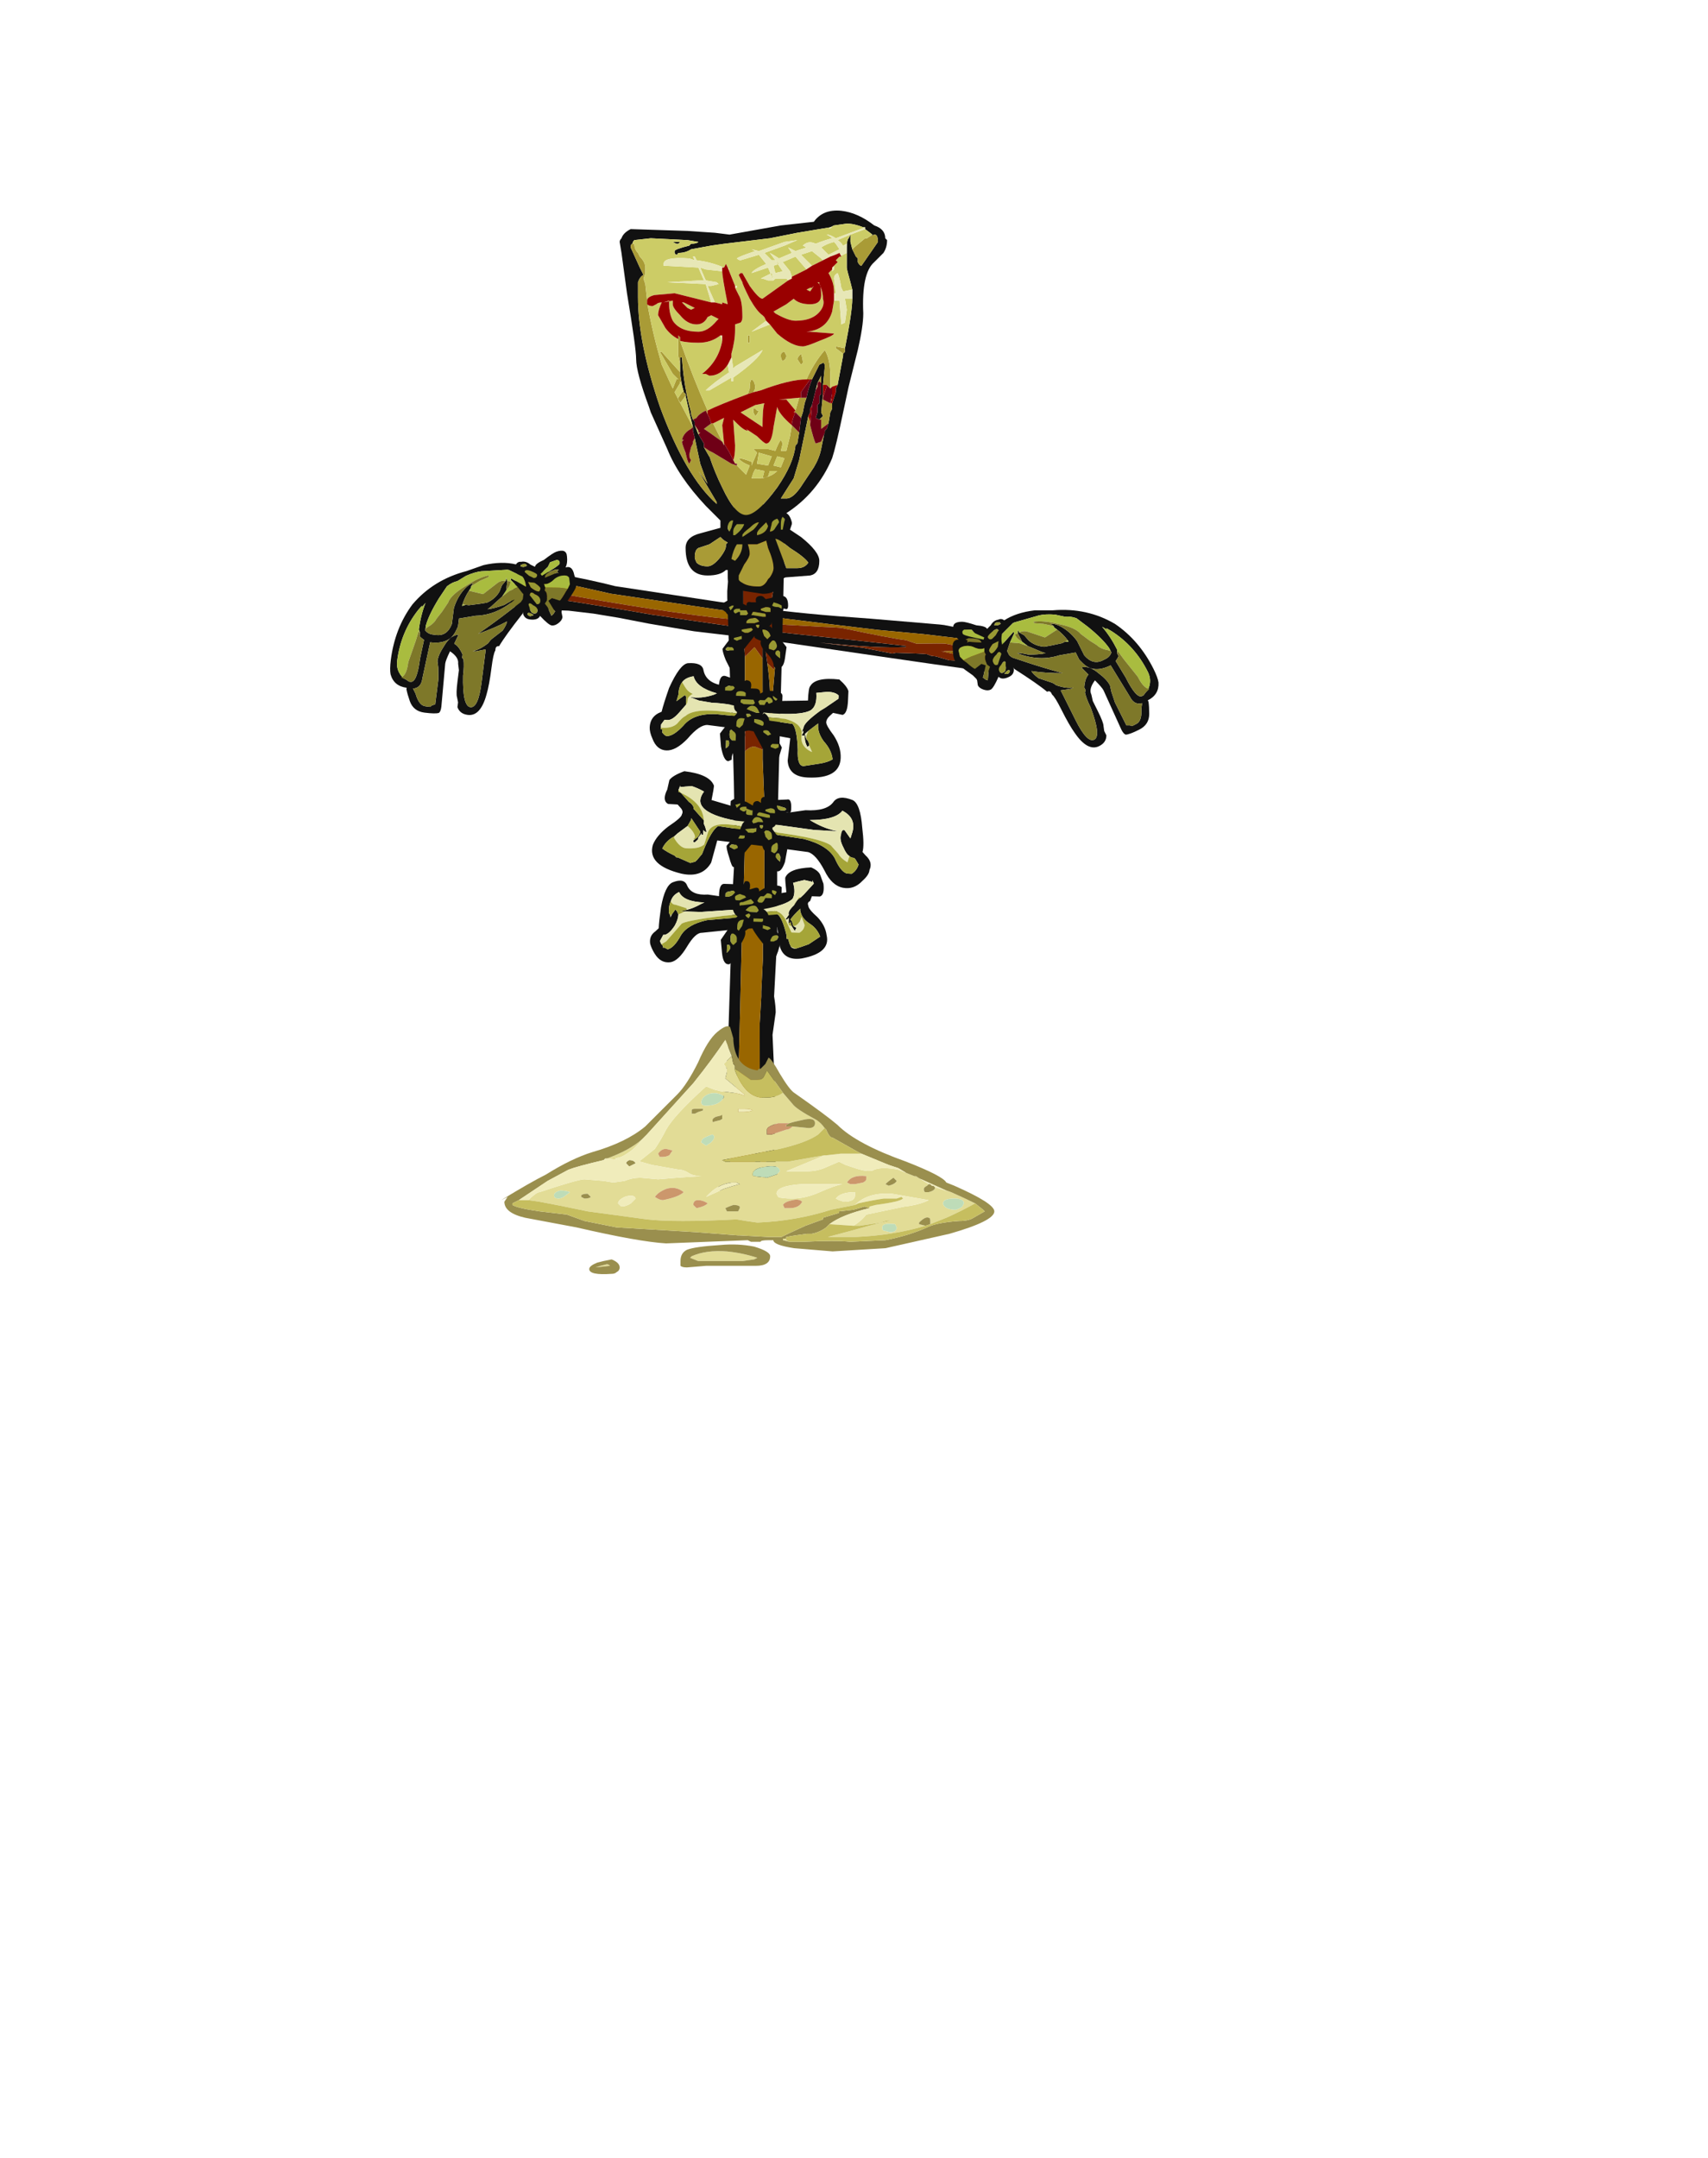 <?xml version="1.0" encoding="UTF-8" standalone="no"?>
<svg xmlns:ffdec="https://www.free-decompiler.com/flash" xmlns:xlink="http://www.w3.org/1999/xlink" ffdec:objectType="frame" height="471.45px" width="373.35px" xmlns="http://www.w3.org/2000/svg">
  <g transform="matrix(1.0, 0.0, 0.0, 1.0, 162.8, 257.9)">
    <use ffdec:characterId="501" ffdec:characterName="a_DummyPost2" height="151.2" transform="matrix(-0.084, 0.711, -0.711, -0.084, 57.2, -121.25)" width="14.7" xlink:href="#sprite0"/>
    <use ffdec:characterId="503" ffdec:characterName="a_DummyGlove" height="38.85" transform="matrix(0.992, 0.126, -0.126, 0.992, -73.8, -141.85)" width="38.15" xlink:href="#sprite1"/>
    <use ffdec:characterId="503" ffdec:characterName="a_DummyGlove" height="38.85" transform="matrix(-0.892, 0.446, 0.446, 0.892, 76.7, -137.05)" width="38.15" xlink:href="#sprite1"/>
    <use ffdec:characterId="505" ffdec:characterName="a_DummyPost1" height="151.2" transform="matrix(1.0, -0.001, 0.001, 1.0, -5.95, -147.65)" width="15.4" xlink:href="#sprite2"/>
    <use ffdec:characterId="499" ffdec:characterName="a_DummyBone3" height="21.7" transform="matrix(0.999, 0.032, -0.032, 0.999, -20.1, -69.5)" width="38.85" xlink:href="#sprite3"/>
    <use ffdec:characterId="497" ffdec:characterName="a_DummyBone2" height="23.45" transform="matrix(0.998, 0.057, -0.057, 0.998, -19.15, -89.75)" width="47.95" xlink:href="#sprite4"/>
    <use ffdec:characterId="495" ffdec:characterName="a_DummyBone1" height="23.8" transform="matrix(0.999, 0.044, -0.044, 0.999, -20.15, -113.35)" width="43.05" xlink:href="#sprite5"/>
    <use ffdec:characterId="507" ffdec:characterName="a_DummyHead" height="73.15" transform="matrix(1.144, 0.0, 0.0, 1.144, -27.35, -211.85)" width="51.1" xlink:href="#sprite6"/>
    <use ffdec:characterId="509" ffdec:characterName="a_DummySand" height="54.25" transform="matrix(1.0, 0.0, 0.0, 1.0, -53.25, -33.85)" width="107.8" xlink:href="#sprite7"/>
  </g>
  <defs>
    <g id="sprite0" transform="matrix(1.0, 0.0, 0.0, 1.0, 0.0, 0.0)">
      <use ffdec:characterId="500" height="21.6" transform="matrix(7.0, 0.0, 0.0, 7.0, 0.0, 0.0)" width="2.1" xlink:href="#shape0"/>
    </g>
    <g id="shape0" transform="matrix(1.0, 0.0, 0.0, 1.0, 0.0, 0.0)">
      <path d="M2.1 0.6 L2.05 2.9 2.0 4.85 1.85 10.35 1.85 13.5 1.75 15.5 1.65 16.85 1.6 17.95 1.6 19.05 1.65 19.65 1.65 19.85 Q1.75 20.6 1.7 21.0 L1.7 21.35 Q1.7 21.6 1.5 21.6 L1.15 21.55 0.15 21.45 0.05 21.4 Q0.0 21.4 0.0 21.25 0.0 20.5 0.05 19.85 0.15 18.25 0.3 17.15 L0.45 12.55 Q0.45 12.15 0.5 11.35 L0.5 10.55 Q0.55 9.05 0.4 5.9 L0.3 2.9 0.3 2.7 0.35 2.05 0.45 1.15 0.35 0.75 Q0.25 0.45 0.3 0.3 0.45 -0.15 2.05 0.05 L2.1 0.6 M0.8 21.15 L1.15 21.1 1.15 19.85 Q1.25 17.05 1.35 15.35 L1.35 15.2 1.4 13.65 1.45 11.6 1.45 9.25 Q1.4 5.2 1.4 4.35 L1.4 4.25 1.45 4.25 Q1.65 5.4 1.7 8.0 L1.7 8.25 Q1.7 6.95 1.7 6.1 1.75 5.45 1.8 4.8 L1.75 4.65 Q1.65 3.55 1.65 3.3 L1.7 3.1 1.7 2.9 1.8 2.3 1.75 1.5 1.7 0.4 1.65 0.4 0.9 0.4 Q0.85 0.7 0.8 1.25 L0.8 3.55 0.85 5.55 Q0.85 10.05 0.8 12.15 L0.65 17.3 0.5 18.75 0.45 19.85 0.4 20.2 0.35 21.15 0.8 21.15 M1.45 20.85 L1.4 21.05 Q1.45 21.0 1.45 20.9 L1.45 20.85" fill="#111111" fill-rule="evenodd" stroke="none"/>
      <path d="M1.65 0.4 L1.45 2.7 1.45 2.6 Q1.4 2.5 1.35 1.9 L1.3 1.15 1.2 1.15 1.1 2.55 Q1.1 2.7 1.25 3.8 L1.2 4.05 Q1.15 4.25 1.15 4.3 1.15 4.9 0.95 7.15 0.95 7.35 1.0 7.95 L1.1 9.55 1.15 12.7 Q1.15 15.9 0.8 21.1 L0.8 21.15 0.35 21.15 0.4 20.2 0.45 19.85 0.5 18.75 0.65 17.3 0.8 12.15 Q0.85 10.05 0.85 5.55 L0.8 3.55 0.8 1.25 Q0.85 0.7 0.9 0.4 L1.65 0.4" fill="#996600" fill-rule="evenodd" stroke="none"/>
      <path d="M1.65 0.4 L1.7 0.4 1.75 1.5 1.8 2.3 1.7 2.9 1.7 3.1 1.65 3.3 Q1.65 3.55 1.75 4.65 L1.8 4.8 Q1.75 5.45 1.7 6.1 1.7 6.95 1.7 8.25 L1.7 8.0 Q1.65 5.4 1.45 4.25 L1.4 4.25 1.4 4.35 Q1.4 5.2 1.45 9.25 L1.45 11.6 1.4 13.65 1.35 15.2 1.35 15.35 Q1.25 17.05 1.15 19.85 L1.15 21.1 0.8 21.15 0.8 21.1 Q1.15 15.9 1.15 12.7 L1.1 9.55 1.0 7.95 Q0.95 7.35 0.95 7.15 1.15 4.9 1.15 4.3 1.15 4.25 1.2 4.05 L1.25 3.8 Q1.1 2.7 1.1 2.55 L1.2 1.15 1.3 1.15 1.35 1.9 Q1.4 2.5 1.45 2.6 L1.45 2.7 1.65 0.4" fill="#792400" fill-rule="evenodd" stroke="none"/>
    </g>
    <g id="sprite1" transform="matrix(1.0, 0.0, 0.0, 1.0, 0.0, 0.0)">
      <use ffdec:characterId="502" height="5.55" transform="matrix(7.0, 0.0, 0.0, 7.0, 0.0, 0.0)" width="5.45" xlink:href="#shape1"/>
    </g>
    <g id="shape1" transform="matrix(1.0, 0.0, 0.0, 1.0, 0.0, 0.0)">
      <path d="M5.2 1.15 L5.25 1.0 5.2 0.8 Q5.15 0.75 5.1 0.75 4.9 0.75 4.75 0.9 4.6 1.1 4.45 1.1 L4.5 1.2 4.5 1.3 Q4.6 1.35 4.6 1.6 L4.55 1.7 4.65 1.8 4.8 2.05 4.85 2.0 4.9 1.9 4.85 1.85 4.65 1.6 Q4.7 1.55 4.75 1.5 L5.0 1.55 Q5.05 1.5 5.15 1.25 L5.2 1.15 M4.75 0.3 L4.55 0.4 4.5 0.55 4.3 0.8 4.35 0.85 4.6 0.65 Q4.85 0.45 4.85 0.4 4.85 0.3 4.75 0.3 M5.05 0.5 Q5.25 0.4 5.35 0.7 5.45 0.9 5.45 1.05 5.45 1.15 5.15 1.7 L5.1 1.85 5.1 1.9 5.15 2.05 Q5.15 2.15 5.05 2.25 4.95 2.35 4.85 2.35 4.75 2.35 4.45 2.1 4.4 2.25 4.15 2.25 3.95 2.25 3.9 2.05 L3.9 2.1 Q3.45 2.85 3.3 3.2 3.2 3.2 3.2 3.3 L3.2 3.35 Q3.15 3.45 3.15 3.9 3.15 4.45 3.1 4.75 3.0 5.45 2.6 5.45 2.35 5.45 2.25 5.25 L2.25 5.1 2.2 4.95 Q2.15 4.85 2.15 4.45 L2.15 4.1 2.1 3.9 Q2.1 3.7 1.8 3.55 1.7 3.85 1.7 3.95 L1.75 5.3 Q1.75 5.45 1.7 5.5 1.6 5.55 1.25 5.55 0.9 5.55 0.75 5.25 0.65 5.05 0.6 4.9 L0.6 4.85 Q0.2 4.85 0.05 4.5 0.0 4.35 0.0 4.05 0.0 3.05 0.45 2.25 1.0 1.4 2.0 1.0 L2.5 0.75 Q3.05 0.55 3.5 0.6 3.55 0.5 3.65 0.5 3.8 0.45 3.95 0.55 L4.1 0.6 Q4.1 0.5 4.35 0.35 4.6 0.1 4.7 0.05 5.0 -0.1 5.05 0.15 5.1 0.35 5.05 0.5 M4.75 0.6 Q4.45 0.75 4.45 0.85 4.45 0.95 4.45 0.9 L4.8 0.7 4.85 0.7 4.8 0.65 4.85 0.6 4.75 0.6 M3.8 0.8 L3.95 0.9 4.1 0.95 Q4.2 0.95 4.2 0.85 4.2 0.8 4.0 0.75 3.8 0.7 3.8 0.8 M3.85 0.6 L3.8 0.55 3.75 0.55 3.65 0.6 3.65 0.65 3.75 0.65 3.85 0.6 M3.65 1.3 L3.4 1.1 3.4 1.05 3.9 1.25 Q3.85 1.05 3.75 0.95 L3.3 0.8 3.25 0.8 2.45 0.95 Q2.25 1.0 2.0 1.15 L1.75 1.35 Q1.6 1.4 1.45 1.55 L1.25 1.95 Q1.0 2.5 0.95 2.85 L0.95 2.95 0.95 3.0 Q1.05 3.1 1.2 3.1 L1.3 3.1 Q1.65 3.1 1.75 2.7 L1.75 2.2 Q1.8 1.9 1.95 1.65 2.1 1.4 2.25 1.35 L2.2 1.45 2.2 1.5 2.15 1.6 Q2.05 1.8 2.0 2.05 L2.0 2.1 2.1 2.05 2.2 2.05 Q2.6 1.95 2.75 1.9 3.0 1.75 3.1 1.5 L3.15 1.3 3.25 1.15 3.25 1.05 3.3 1.15 3.3 1.45 3.2 1.65 2.9 2.0 2.8 2.1 Q3.0 2.05 3.3 1.9 3.55 1.7 3.6 1.7 3.1 2.25 2.45 2.35 L1.95 2.5 1.95 2.75 1.9 2.9 Q1.75 3.35 1.15 3.35 L1.05 4.5 Q1.05 4.8 0.8 4.85 L0.9 5.0 Q1.05 5.35 1.25 5.35 L1.4 5.35 1.45 5.3 1.55 5.25 1.55 4.45 1.5 4.1 1.45 3.9 Q1.45 3.7 1.6 3.4 1.75 3.05 2.0 3.0 L1.9 3.3 Q2.05 3.35 2.2 3.6 L2.2 3.7 2.25 3.75 Q2.3 3.95 2.3 4.25 2.4 5.2 2.65 5.2 2.9 5.2 2.9 4.4 L2.9 3.35 2.6 3.45 2.5 3.45 Q2.7 3.4 2.95 3.15 3.0 3.05 3.05 3.0 L3.35 2.7 Q3.45 2.5 3.45 2.4 3.1 2.65 2.6 2.9 3.1 2.45 3.45 2.1 L3.8 1.75 3.85 1.65 3.85 1.5 3.65 1.3 M4.1 1.9 Q4.15 2.05 4.25 2.05 4.35 2.05 4.35 1.95 4.35 1.85 4.2 1.8 4.05 1.7 4.05 1.8 L4.1 1.9 M4.05 2.1 Q4.1 2.15 4.15 2.15 L4.25 2.1 Q4.05 2.0 4.05 2.1 M4.05 1.25 Q4.2 1.35 4.3 1.35 4.35 1.35 4.35 1.25 4.35 1.2 4.15 1.1 L3.95 1.1 4.05 1.25 M4.05 1.5 L4.3 1.75 Q4.4 1.75 4.4 1.65 4.4 1.5 4.2 1.45 4.05 1.35 4.05 1.5 M0.8 3.1 L0.75 3.0 Q0.75 2.55 0.85 2.15 L0.75 2.3 0.75 2.25 0.65 2.4 Q0.2 3.15 0.2 4.05 0.2 4.25 0.3 4.4 0.4 4.55 0.55 4.6 L0.65 4.65 0.7 4.65 Q0.9 4.65 0.9 3.9 L0.95 3.3 Q0.85 3.25 0.8 3.2 L0.8 3.1" fill="#111111" fill-rule="evenodd" stroke="none"/>
      <path d="M4.5 1.2 L4.45 1.1 Q4.6 1.1 4.75 0.9 4.9 0.75 5.1 0.75 5.15 0.75 5.2 0.8 L5.25 1.0 5.2 1.15 4.95 1.15 4.5 1.2 M4.75 0.3 Q4.85 0.3 4.85 0.4 4.85 0.45 4.6 0.65 L4.35 0.85 4.3 0.8 4.5 0.55 4.55 0.4 4.75 0.3 M0.95 2.95 L0.95 2.85 Q1.0 2.5 1.25 1.95 L1.45 1.55 Q1.6 1.4 1.75 1.35 L2.0 1.15 Q2.25 1.0 2.45 0.95 L3.25 0.8 3.3 0.8 3.75 0.95 Q3.85 1.05 3.9 1.25 L3.4 1.05 3.4 1.1 3.65 1.3 3.4 1.45 3.2 1.65 3.3 1.45 Q3.4 1.3 3.4 1.2 L3.4 1.15 3.3 1.15 3.25 1.05 3.25 1.15 Q3.1 1.15 3.0 1.25 L2.6 1.65 2.15 1.6 2.2 1.5 2.2 1.45 2.45 1.25 2.7 1.1 2.7 1.05 Q2.4 1.15 2.05 1.45 1.6 1.8 1.55 2.05 1.5 2.15 1.4 2.35 L1.25 2.6 Q1.2 2.75 1.0 2.9 L0.95 2.95 M2.2 1.5 L2.2 1.5 M2.1 2.05 L2.0 2.1 2.0 2.05 2.1 2.05 M0.55 4.6 Q0.4 4.55 0.3 4.4 0.2 4.25 0.2 4.05 0.2 3.15 0.65 2.4 L0.75 2.25 0.75 2.3 0.85 2.15 Q0.75 2.55 0.75 3.0 L0.8 3.1 0.75 3.05 0.7 3.35 0.55 4.05 Q0.55 4.45 0.4 4.55 L0.55 4.6" fill="#a9bc3f" fill-rule="evenodd" stroke="none"/>
      <path d="M4.5 1.2 L4.95 1.15 5.2 1.15 5.15 1.25 Q5.05 1.5 5.0 1.55 L4.75 1.5 Q4.7 1.55 4.65 1.6 L4.85 1.85 4.9 1.9 4.85 2.0 4.8 2.05 4.65 1.8 4.55 1.7 4.6 1.6 Q4.6 1.35 4.5 1.3 L4.5 1.2 M4.75 0.6 L4.85 0.6 4.8 0.65 4.85 0.7 4.8 0.7 4.45 0.9 Q4.45 0.95 4.45 0.85 4.45 0.75 4.75 0.6 M0.95 2.95 L1.0 2.9 Q1.2 2.75 1.25 2.6 L1.4 2.35 Q1.5 2.15 1.55 2.05 1.6 1.8 2.05 1.45 2.4 1.15 2.7 1.05 L2.7 1.1 2.45 1.25 2.2 1.45 2.25 1.35 Q2.1 1.4 1.95 1.65 1.8 1.9 1.75 2.2 L1.75 2.7 Q1.65 3.1 1.3 3.1 L1.2 3.1 Q1.05 3.1 0.95 3.0 L0.95 2.95 M2.2 1.5 L2.2 1.5 M2.15 1.6 L2.6 1.65 3.0 1.25 Q3.1 1.15 3.25 1.15 L3.15 1.3 3.1 1.5 Q3.0 1.75 2.75 1.9 2.6 1.95 2.2 2.05 L2.1 2.05 2.0 2.05 Q2.05 1.8 2.15 1.6 M3.3 1.15 L3.4 1.15 3.4 1.2 Q3.4 1.3 3.3 1.45 L3.3 1.15 M3.2 1.65 L3.4 1.45 3.65 1.3 3.85 1.5 3.85 1.65 3.8 1.75 3.45 2.1 Q3.1 2.45 2.6 2.9 3.1 2.65 3.45 2.4 3.45 2.5 3.35 2.7 L3.05 3.0 Q3.0 3.05 2.95 3.15 2.7 3.4 2.5 3.45 L2.6 3.45 2.9 3.35 2.9 4.4 Q2.9 5.2 2.65 5.2 2.4 5.2 2.3 4.25 2.3 3.95 2.25 3.75 L2.2 3.7 2.2 3.6 Q2.05 3.35 1.9 3.3 L2.0 3.0 Q1.75 3.05 1.6 3.4 1.45 3.7 1.45 3.9 L1.5 4.1 1.55 4.45 1.55 5.25 1.45 5.3 1.4 5.35 1.25 5.35 Q1.05 5.35 0.9 5.0 L0.8 4.85 Q1.05 4.8 1.05 4.5 L1.15 3.35 Q1.75 3.35 1.9 2.9 L1.95 2.75 1.95 2.5 2.45 2.35 Q3.1 2.25 3.6 1.7 3.55 1.7 3.3 1.9 3.0 2.05 2.8 2.1 L2.9 2.0 3.2 1.65 M0.55 4.6 L0.4 4.55 Q0.55 4.45 0.55 4.05 L0.7 3.35 0.75 3.05 0.8 3.1 0.8 3.2 Q0.85 3.25 0.95 3.3 L0.9 3.9 Q0.9 4.65 0.7 4.65 L0.65 4.65 0.55 4.6" fill="#7e7829" fill-rule="evenodd" stroke="none"/>
      <path d="M3.85 0.6 L3.75 0.65 3.65 0.65 3.65 0.6 3.75 0.55 3.8 0.55 3.85 0.6 M3.8 0.8 Q3.8 0.7 4.0 0.75 4.2 0.8 4.2 0.85 4.2 0.95 4.1 0.95 L3.95 0.9 3.8 0.8 M4.05 1.5 Q4.05 1.35 4.2 1.45 4.4 1.5 4.4 1.65 4.4 1.75 4.3 1.75 L4.05 1.5 M4.05 1.25 L3.95 1.1 4.15 1.1 Q4.35 1.2 4.35 1.25 4.35 1.35 4.3 1.35 4.2 1.35 4.05 1.25 M4.05 2.1 Q4.05 2.0 4.25 2.1 L4.15 2.15 Q4.1 2.15 4.05 2.1 M4.1 1.9 L4.05 1.8 Q4.05 1.7 4.2 1.8 4.35 1.85 4.35 1.95 4.35 2.05 4.25 2.05 4.15 2.05 4.1 1.9" fill="#999933" fill-rule="evenodd" stroke="none"/>
    </g>
    <g id="sprite2" transform="matrix(1.0, 0.0, 0.0, 1.0, 0.0, 0.0)">
      <use ffdec:characterId="504" height="21.6" transform="matrix(7.0, 0.0, 0.0, 7.0, 0.0, 0.0)" width="2.2" xlink:href="#shape2"/>
    </g>
    <g id="shape2" transform="matrix(1.0, 0.0, 0.0, 1.0, 0.0, 0.0)">
      <path d="M1.7 3.95 L1.7 3.9 Q1.65 3.45 1.65 3.3 L1.7 2.9 1.8 2.3 1.75 1.5 1.7 0.4 0.9 0.4 Q0.85 0.7 0.8 1.25 L0.8 4.0 0.85 4.75 0.85 6.55 0.85 7.7 0.85 9.4 0.85 10.35 0.8 12.15 0.8 12.3 0.75 13.3 0.65 17.3 0.5 18.75 0.45 19.85 0.4 20.2 0.35 21.15 1.15 21.1 1.15 19.85 1.2 18.15 1.2 18.3 1.25 19.55 Q1.3 20.25 1.35 20.75 L1.35 21.0 1.4 21.1 Q1.5 20.95 1.5 20.8 L1.5 20.65 1.45 19.55 1.3 17.95 1.3 16.2 1.35 15.35 1.35 15.2 1.4 14.2 1.4 13.2 1.45 12.25 1.45 10.4 1.45 9.55 1.45 9.25 1.4 7.95 1.4 7.8 1.4 6.6 1.4 4.8 1.4 4.35 1.45 4.25 1.55 4.95 Q1.65 5.65 1.65 6.6 L1.7 6.95 1.7 7.05 1.7 8.1 1.7 7.1 1.7 6.95 1.7 6.65 1.7 6.1 1.8 4.95 1.75 4.4 1.7 3.95 M2.1 0.6 L2.05 2.9 2.0 4.85 1.85 10.35 1.85 13.5 1.75 15.35 Q1.8 15.65 1.8 15.85 L1.7 16.55 1.8 18.85 1.75 20.2 1.85 20.9 Q1.85 21.15 1.7 21.25 L1.7 21.35 Q1.7 21.6 1.5 21.6 L1.15 21.55 0.15 21.45 0.05 21.4 Q0.0 21.4 0.0 21.25 0.0 20.5 0.05 19.85 0.15 18.25 0.3 17.15 L0.45 12.55 Q0.45 12.15 0.5 11.35 L0.5 10.55 Q0.55 9.05 0.4 5.9 L0.3 2.9 0.3 2.7 0.35 2.05 0.45 1.15 0.35 0.75 Q0.25 0.45 0.3 0.3 0.45 -0.15 2.05 0.05 L2.1 0.6 M1.7 8.1 L1.7 8.1" fill="#111111" fill-rule="evenodd" stroke="none"/>
      <path d="M0.85 4.75 L1.15 4.45 1.4 4.8 1.4 6.6 0.85 6.55 0.85 4.75 M1.55 4.95 L1.75 5.15 1.8 4.95 1.7 6.1 1.7 6.65 1.65 6.6 Q1.65 5.65 1.55 4.95 M1.75 4.4 L1.7 3.95 1.75 4.4 M0.85 7.7 Q1.0 7.55 1.15 7.55 L1.4 7.65 1.4 7.8 1.4 7.95 1.45 9.25 1.45 9.55 1.25 9.55 1.15 9.5 0.85 9.4 0.85 7.7 M1.7 7.05 L1.7 6.95 1.7 7.1 1.7 7.05 M1.7 8.1 L1.7 8.1 M0.85 10.35 L1.05 10.3 1.4 10.35 1.45 10.4 1.45 12.25 0.8 12.3 0.8 12.15 0.85 10.35 M0.75 13.3 L0.8 13.3 Q1.1 13.1 1.2 13.1 1.3 13.1 1.4 13.2 L1.4 14.2 1.35 15.2 1.35 15.35 1.3 16.2 1.3 17.95 1.45 19.55 1.5 20.65 1.5 20.8 Q1.5 20.95 1.4 21.1 L1.35 21.0 1.35 20.75 Q1.3 20.25 1.25 19.55 L1.2 18.3 1.2 18.15 1.15 19.85 1.15 21.1 0.35 21.15 0.4 20.2 0.45 19.85 0.5 18.75 0.65 17.3 0.75 13.3" fill="#996600" fill-rule="evenodd" stroke="none"/>
      <path d="M0.85 4.75 L0.8 4.0 0.8 1.25 Q0.85 0.7 0.9 0.4 L1.7 0.4 1.75 1.5 1.8 2.3 1.7 2.9 1.65 3.3 Q1.65 3.45 1.7 3.9 L1.7 3.95 1.75 4.4 1.8 4.95 1.75 5.15 1.55 4.95 1.45 4.25 1.4 4.35 1.4 4.8 1.15 4.45 0.85 4.75 M0.85 6.55 L1.4 6.6 1.4 7.8 1.4 7.65 1.15 7.55 Q1.0 7.55 0.85 7.7 L0.85 6.55 M1.7 6.65 L1.7 6.95 1.65 6.6 1.7 6.65 M1.7 7.05 L1.7 7.1 1.7 8.1 1.7 7.05 M0.85 9.4 L1.15 9.5 1.25 9.55 1.45 9.55 1.45 10.4 1.4 10.35 1.05 10.3 0.85 10.35 0.85 9.4 M0.8 12.3 L1.45 12.25 1.4 13.2 Q1.3 13.1 1.2 13.1 1.1 13.1 0.8 13.3 L0.75 13.3 0.8 12.3" fill="#792400" fill-rule="evenodd" stroke="none"/>
      <path d="M0.15 3.2 L0.15 3.1 Q0.2 3.05 0.3 3.0 L0.7 3.05 Q0.8 3.1 0.9 3.15 0.9 3.0 1.05 3.05 L1.2 3.05 Q1.15 2.85 1.35 2.85 1.4 2.85 1.45 2.9 L1.5 2.95 2.0 2.85 Q2.2 2.85 2.2 3.15 2.2 3.3 2.1 3.25 L2.05 3.25 2.05 3.3 2.0 3.35 1.65 3.35 1.7 3.6 Q1.7 3.75 1.6 3.8 L1.65 3.8 2.15 4.45 2.1 4.8 Q2.05 5.15 1.85 5.1 L1.8 5.1 1.75 5.05 Q1.75 4.85 1.5 4.6 1.3 4.4 1.35 4.25 1.2 4.2 1.15 4.15 L1.15 4.1 0.75 4.6 Q0.45 4.9 0.5 5.15 L0.4 5.15 0.25 4.85 Q0.15 4.6 0.15 4.5 L0.3 4.3 0.5 4.05 0.6 3.8 Q0.65 3.7 0.75 3.65 L0.7 3.65 0.6 3.4 0.55 3.45 0.4 3.45 Q0.3 3.45 0.25 3.35 0.15 3.3 0.15 3.2 M0.7 3.25 L0.6 3.25 Q0.55 3.25 0.5 3.3 L0.5 3.35 0.55 3.4 0.65 3.35 0.7 3.35 0.7 3.45 0.9 3.45 0.95 3.4 0.9 3.3 0.7 3.3 0.7 3.25 M0.45 3.15 L0.35 3.2 0.4 3.3 Q0.5 3.2 0.5 3.15 L0.45 3.15 M1.1 3.35 L1.05 3.45 1.1 3.45 1.4 3.5 1.5 3.5 Q1.5 3.55 1.5 3.45 1.5 3.4 1.45 3.4 L1.15 3.35 1.1 3.35 M1.35 3.3 L1.5 3.35 1.65 3.35 1.65 3.25 Q1.65 3.2 1.5 3.2 L1.35 3.25 1.35 3.3 M2.0 3.25 L2.0 3.15 1.9 3.1 1.75 3.05 1.7 3.15 Q1.75 3.2 1.9 3.2 L2.0 3.25 M1.6 4.15 L1.65 4.1 Q1.6 3.9 1.4 3.9 L1.4 3.95 1.45 4.1 1.55 4.2 1.6 4.15 M1.7 4.25 Q1.6 4.35 1.6 4.4 L1.6 4.5 1.75 4.55 Q1.85 4.5 1.85 4.4 1.8 4.2 1.7 4.25 M1.9 4.55 Q1.8 4.55 1.8 4.65 1.8 4.7 1.95 4.8 L1.95 4.6 1.9 4.55 M1.3 3.65 Q1.2 3.5 1.1 3.55 0.95 3.55 0.9 3.65 L0.9 3.7 1.15 3.7 1.3 3.65 M1.3 3.75 L1.2 3.75 1.2 3.8 1.25 3.85 Q1.3 3.85 1.3 3.75 M0.75 3.95 L0.85 4.0 0.95 4.0 1.05 3.95 1.1 3.9 1.05 3.85 0.75 3.9 0.75 3.95 M0.75 4.1 L0.55 4.15 Q0.5 4.15 0.5 4.2 L0.6 4.25 Q0.7 4.2 0.75 4.2 L0.75 4.1 M0.45 4.45 L0.3 4.45 0.25 4.5 Q0.25 4.55 0.3 4.55 L0.5 4.55 0.5 4.5 0.45 4.45" fill="#111111" fill-rule="evenodd" stroke="none"/>
      <path d="M0.45 4.45 L0.5 4.5 0.5 4.55 0.3 4.55 Q0.25 4.55 0.25 4.5 L0.3 4.45 0.45 4.45 M0.75 4.1 L0.75 4.2 Q0.7 4.2 0.6 4.25 L0.5 4.2 Q0.5 4.15 0.55 4.15 L0.75 4.1 M0.75 3.95 L0.75 3.9 1.05 3.85 1.1 3.9 1.05 3.95 0.95 4.0 0.85 4.0 0.75 3.95 M1.3 3.75 Q1.3 3.85 1.25 3.85 L1.2 3.8 1.2 3.75 1.3 3.75 M1.3 3.65 L1.15 3.7 0.9 3.7 0.9 3.65 Q0.95 3.55 1.1 3.55 1.2 3.5 1.3 3.65 M1.9 4.55 L1.95 4.6 1.95 4.8 Q1.8 4.7 1.8 4.65 1.8 4.55 1.9 4.55 M1.7 4.25 Q1.8 4.2 1.85 4.4 1.85 4.5 1.75 4.55 L1.6 4.5 1.6 4.4 Q1.6 4.35 1.7 4.25 M1.6 4.15 L1.55 4.2 1.45 4.1 1.4 3.95 1.4 3.9 Q1.6 3.9 1.65 4.1 L1.6 4.15 M2.0 3.25 L1.9 3.2 Q1.75 3.2 1.7 3.15 L1.75 3.05 1.9 3.1 2.0 3.15 2.0 3.25 M1.35 3.3 L1.35 3.25 1.5 3.2 Q1.65 3.2 1.65 3.25 L1.65 3.35 1.5 3.35 1.35 3.3 M1.1 3.35 L1.15 3.35 1.45 3.4 Q1.5 3.4 1.5 3.45 1.5 3.55 1.5 3.5 L1.4 3.5 1.1 3.45 1.05 3.45 1.1 3.35 M0.45 3.15 L0.5 3.15 Q0.5 3.2 0.4 3.3 L0.35 3.2 0.45 3.15 M0.7 3.25 L0.7 3.3 0.9 3.3 0.95 3.4 0.9 3.45 0.7 3.45 0.7 3.35 0.65 3.35 0.55 3.4 0.5 3.35 0.5 3.3 Q0.55 3.25 0.6 3.25 L0.7 3.25" fill="#999933" fill-rule="evenodd" stroke="none"/>
    </g>
    <g id="sprite3" transform="matrix(1.0, 0.0, 0.0, 1.0, 0.0, 0.0)">
      <use ffdec:characterId="498" height="3.1" transform="matrix(7.0, 0.0, 0.0, 7.0, 0.0, 0.0)" width="5.55" xlink:href="#shape3"/>
    </g>
    <g id="shape3" transform="matrix(1.0, 0.0, 0.0, 1.0, 0.0, 0.0)">
      <path d="M5.35 0.5 Q5.4 0.85 5.25 0.9 L5.0 0.9 4.95 1.05 Q4.85 1.1 4.9 1.2 4.9 1.3 5.2 1.55 5.45 1.8 5.5 2.1 5.65 2.65 4.75 2.85 4.2 2.95 4.05 2.5 L3.95 1.9 2.7 2.0 1.6 2.15 Q1.4 2.15 1.15 2.6 0.9 3.05 0.65 3.1 0.35 3.15 0.15 2.85 0.05 2.7 0.0 2.55 -0.05 2.3 0.15 2.15 L0.25 2.05 Q0.25 1.85 0.3 1.4 0.4 0.7 0.65 0.6 1.0 0.45 1.1 0.7 1.25 1.0 1.75 0.95 L2.2 1.0 3.45 0.95 4.2 0.8 Q4.15 0.45 4.15 0.35 4.25 0.05 4.95 0.0 5.2 0.1 5.25 0.25 L5.35 0.5 M4.65 0.95 L4.75 0.85 5.05 0.5 5.0 0.4 5.0 0.45 4.75 0.4 Q4.55 0.45 4.4 0.5 4.5 0.8 4.4 1.0 4.2 1.2 3.5 1.35 L2.55 1.4 1.55 1.5 1.05 1.5 0.9 1.5 1.1 1.45 Q1.3 1.4 1.55 1.25 L1.65 1.2 Q1.0 1.2 0.85 0.9 0.65 1.0 0.6 1.2 0.55 1.3 0.55 1.45 L0.55 1.55 0.6 1.65 0.6 1.7 0.65 1.6 0.75 1.45 0.8 1.5 0.85 1.6 Q0.85 1.75 0.75 1.95 0.6 2.2 0.45 2.25 L0.4 2.25 0.3 2.45 0.35 2.55 0.4 2.6 0.4 2.65 0.45 2.65 0.55 2.7 Q0.75 2.65 0.95 2.25 1.15 1.9 1.75 1.75 L2.6 1.65 3.95 1.5 Q4.1 1.6 4.25 2.15 L4.25 2.25 4.3 2.25 4.35 2.4 4.4 2.5 Q4.45 2.55 4.55 2.55 4.7 2.5 4.95 2.4 L5.3 2.15 Q5.2 1.9 4.95 1.75 4.7 1.6 4.65 1.35 L4.65 1.3 Q4.45 1.5 4.35 1.65 L4.4 1.7 4.45 1.85 4.55 1.9 4.5 2.0 4.4 1.85 4.35 1.7 4.35 1.75 4.3 1.75 4.3 1.6 4.25 1.65 4.2 1.65 4.3 1.5 Q4.25 1.4 4.45 1.2 L4.6 0.95 4.65 0.95" fill="#111111" fill-rule="evenodd" stroke="none"/>
      <path d="M1.05 1.5 L1.55 1.5 2.55 1.4 3.5 1.35 Q4.2 1.2 4.4 1.0 4.5 0.8 4.4 0.5 4.55 0.45 4.75 0.4 L5.0 0.45 5.0 0.4 5.05 0.5 4.75 0.85 4.65 0.95 Q4.5 1.05 4.45 1.2 4.25 1.4 4.3 1.5 L4.2 1.65 4.25 1.65 4.3 1.6 4.3 1.75 Q4.3 1.85 4.4 1.85 L4.5 2.0 4.55 1.9 4.45 1.85 Q4.55 1.85 4.65 1.7 L4.7 1.55 4.8 1.8 Q4.8 1.95 4.65 2.05 L4.4 2.05 4.2 1.65 Q4.05 1.4 3.85 1.4 L2.25 1.6 Q1.0 1.8 0.95 1.9 L0.5 2.45 0.35 2.55 0.3 2.45 0.4 2.25 0.45 2.25 Q0.6 2.2 0.75 1.95 0.85 1.75 0.85 1.6 L1.05 1.5 M4.4 2.5 L4.55 2.55 Q4.45 2.55 4.4 2.5 M0.6 1.2 Q0.65 1.0 0.85 0.9 1.0 1.2 1.65 1.2 L1.55 1.25 Q1.3 1.4 1.1 1.45 L1.1 1.4 0.75 1.3 Q0.65 1.3 0.6 1.2 M0.6 1.65 L0.65 1.6 0.6 1.7 0.6 1.65" fill="#e4e4b1" fill-rule="evenodd" stroke="none"/>
      <path d="M1.05 1.5 L0.85 1.6 0.8 1.5 0.75 1.45 0.65 1.6 0.6 1.65 0.55 1.55 0.55 1.45 Q0.55 1.3 0.6 1.2 0.65 1.3 0.75 1.3 L1.1 1.4 1.1 1.45 0.9 1.5 1.05 1.5 M0.35 2.55 L0.5 2.45 0.95 1.9 Q1.0 1.8 2.25 1.6 L3.85 1.4 Q4.05 1.4 4.2 1.65 L4.4 2.05 4.65 2.05 Q4.8 1.95 4.8 1.8 L4.7 1.55 4.65 1.7 Q4.55 1.85 4.45 1.85 L4.4 1.7 4.35 1.65 Q4.45 1.5 4.65 1.3 L4.65 1.35 Q4.7 1.6 4.95 1.75 5.2 1.9 5.3 2.15 L4.95 2.4 Q4.7 2.5 4.55 2.55 L4.4 2.5 4.35 2.4 4.3 2.25 4.25 2.25 4.25 2.15 Q4.1 1.6 3.95 1.5 L2.6 1.65 1.75 1.75 Q1.15 1.9 0.95 2.25 0.75 2.65 0.55 2.7 L0.45 2.65 0.4 2.65 0.4 2.6 0.35 2.55 M4.4 1.85 Q4.3 1.85 4.3 1.75 L4.3 1.6 4.3 1.75 4.35 1.75 4.35 1.7 4.4 1.85 M4.45 1.2 Q4.5 1.05 4.65 0.95 L4.6 0.95 4.45 1.2" fill="#a5a538" fill-rule="evenodd" stroke="none"/>
      <path d="M3.75 0.75 L3.75 0.8 Q3.75 0.85 3.85 0.9 L3.9 0.8 Q3.85 0.75 3.75 0.75 M4.05 0.65 L4.05 0.8 Q4.05 0.9 4.0 1.0 3.95 1.1 3.8 1.1 L3.7 1.1 3.65 1.05 3.5 1.3 3.5 1.35 Q3.6 1.4 3.65 1.5 L3.75 1.8 3.95 2.05 4.1 2.25 4.0 2.65 Q3.9 2.95 3.85 3.0 L3.75 3.0 Q3.8 2.75 3.5 2.4 3.2 2.05 3.15 1.9 L2.95 2.05 Q3.0 2.2 2.8 2.5 2.6 2.8 2.6 3.0 L2.5 3.1 Q2.3 3.15 2.25 2.75 L2.2 2.35 2.65 1.65 2.7 1.6 Q2.6 1.55 2.55 1.4 L2.6 1.1 2.3 1.15 2.25 1.1 2.25 1.05 2.2 1.05 Q2.1 1.1 2.1 0.95 2.1 0.6 2.25 0.6 L2.85 0.6 2.9 0.5 Q3.1 0.45 3.05 0.75 L3.2 0.7 Q3.35 0.65 3.35 0.8 L3.5 0.7 3.9 0.6 Q4.0 0.6 4.05 0.65 M2.7 2.4 L2.7 2.3 Q2.7 2.2 2.6 2.15 2.5 2.1 2.5 2.3 2.5 2.45 2.6 2.5 L2.7 2.4 M2.5 2.6 Q2.5 2.5 2.45 2.5 L2.4 2.5 2.4 2.75 Q2.5 2.65 2.5 2.6 M2.55 0.8 L2.35 0.85 2.3 0.9 2.3 1.0 2.4 1.0 Q2.55 0.95 2.6 0.85 L2.55 0.8 M3.95 2.15 Q3.85 2.15 3.8 2.2 L3.75 2.3 3.75 2.35 3.85 2.35 3.95 2.3 4.0 2.2 3.95 2.15 M3.65 2.0 L3.75 1.95 3.7 1.9 3.5 1.85 3.5 1.95 3.65 2.0 M2.95 1.4 L3.1 1.45 3.3 1.45 3.35 1.4 Q3.3 1.25 3.2 1.25 3.05 1.25 2.95 1.4 M3.1 1.55 L3.05 1.5 2.95 1.55 Q2.95 1.6 3.05 1.65 L3.1 1.55 M3.2 1.7 L3.2 1.75 3.45 1.75 Q3.5 1.75 3.5 1.7 L3.5 1.65 3.2 1.65 3.2 1.7 M2.9 1.7 Q2.7 1.7 2.7 1.9 L2.7 2.0 2.75 2.05 2.85 1.9 2.9 1.7 M2.95 1.0 L2.9 0.95 2.75 0.9 Q2.6 0.95 2.6 1.0 2.6 1.1 2.65 1.1 L2.75 1.1 2.95 1.0 M3.2 1.15 L3.1 1.05 2.85 1.15 Q2.75 1.15 2.75 1.2 2.75 1.3 2.8 1.25 L2.85 1.25 3.15 1.2 3.2 1.15 M3.55 1.0 L3.75 1.0 3.75 0.9 Q3.7 0.85 3.6 0.85 L3.5 0.95 3.4 0.95 3.35 1.0 3.3 1.1 3.35 1.15 3.45 1.15 3.5 1.1 3.55 1.0" fill="#111111" fill-rule="evenodd" stroke="none"/>
      <path d="M3.75 0.75 Q3.85 0.75 3.9 0.8 L3.85 0.9 Q3.75 0.85 3.75 0.8 L3.75 0.75 M3.55 1.0 L3.5 1.1 3.45 1.15 3.35 1.15 3.3 1.1 3.35 1.0 3.4 0.95 3.5 0.95 3.6 0.85 Q3.7 0.85 3.75 0.9 L3.75 1.0 3.55 1.0 M3.2 1.15 L3.15 1.2 2.85 1.25 2.8 1.25 Q2.75 1.3 2.75 1.2 2.75 1.15 2.85 1.15 L3.1 1.05 3.2 1.15 M2.95 1.0 L2.75 1.1 2.65 1.1 Q2.6 1.1 2.6 1.0 2.6 0.95 2.75 0.9 L2.9 0.95 2.95 1.0 M2.9 1.7 L2.85 1.9 2.75 2.05 2.7 2.0 2.7 1.9 Q2.7 1.7 2.9 1.7 M3.2 1.7 L3.2 1.65 3.5 1.65 3.5 1.7 Q3.5 1.75 3.45 1.75 L3.2 1.75 3.2 1.7 M3.1 1.55 L3.05 1.65 Q2.95 1.6 2.95 1.55 L3.05 1.5 3.1 1.55 M2.95 1.4 Q3.05 1.25 3.2 1.25 3.3 1.25 3.35 1.4 L3.3 1.45 3.1 1.45 2.95 1.4 M3.65 2.0 L3.5 1.95 3.5 1.85 3.7 1.9 3.75 1.95 3.65 2.0 M3.95 2.15 L4.0 2.2 3.95 2.3 3.85 2.35 3.75 2.35 3.75 2.3 3.8 2.2 Q3.85 2.15 3.95 2.15 M2.55 0.8 L2.6 0.85 Q2.55 0.95 2.4 1.0 L2.3 1.0 2.3 0.9 2.35 0.85 2.55 0.8 M2.5 2.6 Q2.5 2.65 2.4 2.75 L2.4 2.5 2.45 2.5 Q2.5 2.5 2.5 2.6 M2.7 2.4 L2.6 2.5 Q2.5 2.45 2.5 2.3 2.5 2.1 2.6 2.15 2.7 2.2 2.7 2.3 L2.7 2.4" fill="#999933" fill-rule="evenodd" stroke="none"/>
    </g>
    <g id="sprite4" transform="matrix(1.0, 0.0, 0.0, 1.0, 0.0, 0.0)">
      <use ffdec:characterId="496" height="3.35" transform="matrix(7.0, 0.0, 0.0, 7.0, 0.0, 0.0)" width="6.85" xlink:href="#shape4"/>
    </g>
    <g id="shape4" transform="matrix(1.0, 0.0, 0.0, 1.0, 0.0, 0.0)">
      <path d="M6.15 2.35 Q6.05 2.3 5.95 2.1 5.8 1.85 5.85 1.7 5.85 1.6 5.9 1.55 L5.95 1.55 6.15 1.8 6.2 1.6 Q6.3 1.15 5.85 0.95 5.65 1.25 4.85 1.3 L4.95 1.35 Q5.35 1.55 5.75 1.6 L5.0 1.6 3.75 1.5 2.55 1.45 Q1.75 1.35 1.5 1.1 1.3 0.9 1.5 0.6 1.3 0.5 1.1 0.45 L0.75 0.5 0.75 0.45 0.7 0.6 0.7 0.65 0.7 0.6 1.05 0.95 Q1.15 1.0 1.2 1.1 L1.2 1.15 1.55 1.5 1.55 1.6 1.6 1.7 1.65 1.85 1.6 1.85 1.55 1.8 1.55 1.95 1.5 1.95 1.5 1.9 1.4 2.05 1.4 2.1 1.35 2.15 1.3 2.2 Q1.25 2.2 1.25 2.15 L1.3 2.1 Q1.45 2.0 1.45 1.85 L1.15 1.45 1.15 1.5 1.05 1.7 0.75 1.95 0.65 2.05 Q0.4 2.2 0.3 2.45 0.45 2.55 0.7 2.65 L0.75 2.7 0.8 2.7 1.2 2.85 1.35 2.8 1.4 2.75 1.55 2.55 1.6 2.4 Q1.8 1.8 2.0 1.65 L3.65 1.8 4.7 1.9 Q5.45 2.05 5.7 2.45 5.9 2.85 6.1 2.9 L6.25 2.9 Q6.4 2.8 6.45 2.6 L6.35 2.45 6.3 2.4 Q6.2 2.4 6.15 2.35 M6.15 0.6 Q6.4 0.7 6.5 1.45 6.6 2.0 6.55 2.2 L6.65 2.3 Q6.9 2.5 6.8 2.75 6.8 2.9 6.6 3.1 6.35 3.4 6.0 3.35 5.65 3.3 5.4 2.85 5.1 2.35 4.85 2.3 L3.55 2.2 2.0 2.1 1.85 2.8 Q1.6 3.3 0.95 3.2 -0.15 3.0 0.0 2.35 0.1 2.05 0.45 1.75 0.85 1.45 0.85 1.35 0.9 1.25 0.8 1.15 L0.7 1.05 0.4 1.05 Q0.2 0.95 0.35 0.6 L0.4 0.3 Q0.5 0.15 0.85 0.0 1.65 0.05 1.8 0.4 1.8 0.5 1.75 0.85 L2.6 1.05 4.2 1.1 4.7 1.0 Q5.35 1.0 5.55 0.7 5.7 0.45 6.15 0.6" fill="#111111" fill-rule="evenodd" stroke="none"/>
      <path d="M0.7 0.65 L0.7 0.6 0.75 0.45 0.75 0.5 1.1 0.45 Q1.3 0.5 1.5 0.6 1.3 0.9 1.5 1.1 1.75 1.35 2.55 1.45 L3.75 1.5 5.0 1.6 5.75 1.6 Q5.35 1.55 4.95 1.35 L4.85 1.3 Q5.65 1.25 5.85 0.95 6.3 1.15 6.2 1.6 L6.15 1.8 5.95 1.55 5.9 1.55 Q5.85 1.6 5.85 1.7 5.8 1.85 5.95 2.1 6.05 2.3 6.15 2.35 L6.1 2.55 Q5.9 2.45 5.8 2.3 L5.55 2.05 Q5.15 1.8 3.1 1.7 1.85 1.4 1.7 1.85 L1.6 2.25 Q1.45 2.4 1.05 2.4 0.85 2.4 0.65 2.1 L0.65 2.05 0.75 1.95 1.05 1.7 Q1.3 1.9 1.3 2.05 L1.25 2.1 1.3 2.1 1.25 2.15 Q1.25 2.2 1.3 2.2 L1.35 2.15 1.4 2.1 1.4 2.05 1.5 1.9 1.5 1.95 1.55 1.95 1.55 1.8 1.6 1.85 1.65 1.85 1.6 1.7 1.55 1.6 Q1.55 0.95 0.7 0.65 M1.35 2.8 L1.2 2.85 1.35 2.8" fill="#e4e4b1" fill-rule="evenodd" stroke="none"/>
      <path d="M6.15 2.35 Q6.2 2.4 6.3 2.4 L6.35 2.45 6.45 2.6 Q6.4 2.8 6.25 2.9 L6.1 2.9 Q5.9 2.85 5.7 2.45 5.45 2.05 4.7 1.9 L3.65 1.8 2.0 1.65 Q1.8 1.8 1.6 2.4 L1.55 2.55 1.4 2.75 1.35 2.8 1.2 2.85 0.8 2.7 0.75 2.7 0.7 2.65 Q0.45 2.55 0.3 2.45 0.4 2.2 0.65 2.05 L0.65 2.1 Q0.85 2.4 1.05 2.4 1.45 2.4 1.6 2.25 L1.7 1.85 Q1.85 1.4 3.1 1.7 5.15 1.8 5.55 2.05 L5.8 2.3 Q5.9 2.45 6.1 2.55 L6.15 2.35 M1.05 1.7 L1.15 1.5 1.15 1.45 1.45 1.85 Q1.45 2.0 1.3 2.1 L1.25 2.1 1.3 2.05 Q1.3 1.9 1.05 1.7 M1.35 2.15 L1.4 2.1 1.35 2.15 M1.55 1.6 L1.55 1.5 1.2 1.15 1.2 1.1 Q1.15 1.0 1.05 0.95 L0.7 0.6 0.7 0.65 Q1.55 0.95 1.55 1.6" fill="#a5a538" fill-rule="evenodd" stroke="none"/>
      <path d="M3.2 0.8 L3.3 0.85 Q3.25 0.65 3.45 0.65 L3.55 0.7 3.6 0.75 4.1 0.7 Q4.25 0.65 4.25 1.0 4.25 1.15 4.15 1.1 L4.1 1.1 4.1 1.15 Q3.8 1.15 3.75 1.15 L3.8 1.45 Q3.8 1.55 3.7 1.6 L3.7 1.65 4.2 2.25 4.15 2.65 Q4.05 3.0 3.9 2.95 3.85 2.95 3.8 2.9 L3.8 2.85 Q3.8 2.65 3.55 2.4 3.35 2.2 3.45 2.05 3.3 2.0 3.25 1.9 3.2 2.0 2.9 2.4 2.6 2.7 2.65 2.9 L2.55 2.9 Q2.5 2.9 2.4 2.6 2.3 2.35 2.3 2.25 L2.45 2.05 2.65 1.85 2.75 1.55 Q2.8 1.45 2.9 1.4 L2.85 1.4 2.75 1.15 2.7 1.2 2.6 1.25 Q2.45 1.2 2.4 1.1 2.35 1.05 2.35 0.95 L2.35 0.85 Q2.4 0.8 2.5 0.75 L2.85 0.85 3.05 0.95 Q3.05 0.8 3.2 0.8 M3.6 1.15 L3.75 1.15 3.75 1.1 Q3.75 1.0 3.6 1.0 L3.45 1.05 3.45 1.1 3.6 1.15 M3.55 1.2 L3.3 1.15 3.25 1.15 3.2 1.2 3.2 1.25 3.5 1.3 3.6 1.3 Q3.6 1.35 3.6 1.25 3.6 1.2 3.55 1.2 M3.05 1.25 L3.05 1.1 3.0 1.1 2.85 1.05 2.85 1.0 2.8 1.0 Q2.7 1.0 2.65 1.05 L2.65 1.1 2.75 1.15 2.8 1.15 2.85 1.1 2.85 1.2 Q2.85 1.25 2.95 1.25 L3.05 1.25 M3.1 1.5 L3.25 1.45 3.4 1.45 Q3.35 1.3 3.2 1.3 3.1 1.3 3.05 1.45 L3.1 1.5 M3.2 1.65 L2.85 1.7 2.95 1.8 3.1 1.8 3.2 1.75 3.2 1.65 M3.3 1.6 L3.35 1.65 Q3.4 1.65 3.4 1.55 L3.3 1.55 3.3 1.6 M3.45 1.75 L3.5 1.9 3.6 2.0 3.7 1.95 3.7 1.9 Q3.7 1.7 3.5 1.7 L3.45 1.75 M4.0 0.95 L3.8 0.9 3.8 0.95 Q3.85 1.05 3.95 1.05 L4.05 1.05 4.1 1.0 Q4.05 0.95 4.0 0.95 M3.8 2.1 Q3.7 2.15 3.7 2.25 L3.7 2.35 3.8 2.4 Q3.9 2.35 3.9 2.2 3.9 2.0 3.8 2.1 M3.85 2.5 Q3.85 2.55 4.0 2.65 L4.0 2.5 3.95 2.4 3.9 2.4 Q3.85 2.4 3.85 2.5 M2.65 0.95 L2.65 0.9 Q2.55 0.95 2.5 0.95 L2.55 1.05 2.65 0.95 M2.85 1.95 L2.85 1.9 2.7 1.9 2.65 2.0 2.75 2.0 Q2.85 2.0 2.85 1.95 M2.45 2.3 L2.55 2.35 2.65 2.3 2.65 2.25 2.6 2.2 2.45 2.2 2.4 2.25 Q2.4 2.3 2.45 2.3" fill="#111111" fill-rule="evenodd" stroke="none"/>
      <path d="M2.45 2.3 Q2.4 2.3 2.4 2.25 L2.45 2.2 2.6 2.2 2.65 2.25 2.65 2.3 2.55 2.35 2.45 2.3 M2.85 1.95 Q2.85 2.0 2.75 2.0 L2.65 2.0 2.7 1.9 2.85 1.9 2.85 1.95 M2.65 0.95 L2.55 1.05 2.5 0.95 Q2.55 0.95 2.65 0.9 L2.65 0.95 M3.85 2.5 Q3.85 2.4 3.9 2.4 L3.95 2.4 4.0 2.5 4.0 2.65 Q3.85 2.55 3.85 2.5 M3.8 2.1 Q3.9 2.0 3.9 2.2 3.9 2.35 3.8 2.4 L3.7 2.35 3.7 2.25 Q3.7 2.15 3.8 2.1 M4.0 0.95 Q4.05 0.95 4.1 1.0 L4.05 1.05 3.95 1.05 Q3.85 1.05 3.8 0.95 L3.8 0.9 4.0 0.95 M3.45 1.75 L3.5 1.7 Q3.7 1.7 3.7 1.9 L3.7 1.95 3.6 2.0 3.5 1.9 3.45 1.75 M3.3 1.6 L3.3 1.55 3.4 1.55 Q3.4 1.65 3.35 1.65 L3.3 1.6 M3.2 1.65 L3.2 1.75 3.1 1.8 2.95 1.8 2.85 1.7 3.2 1.65 M3.1 1.5 L3.05 1.45 Q3.1 1.3 3.2 1.3 3.35 1.3 3.4 1.45 L3.25 1.45 3.1 1.5 M3.05 1.25 L2.95 1.25 Q2.85 1.25 2.85 1.2 L2.85 1.1 2.8 1.15 2.75 1.15 2.65 1.1 2.65 1.05 Q2.7 1.0 2.8 1.0 L2.85 1.0 2.85 1.05 3.0 1.1 3.05 1.1 3.05 1.25 M3.55 1.2 Q3.6 1.2 3.6 1.25 3.6 1.35 3.6 1.3 L3.5 1.3 3.2 1.25 3.2 1.2 3.25 1.15 3.3 1.15 3.55 1.2 M3.6 1.15 L3.45 1.1 3.45 1.05 3.6 1.0 Q3.75 1.0 3.75 1.1 L3.75 1.15 3.6 1.15" fill="#999933" fill-rule="evenodd" stroke="none"/>
    </g>
    <g id="sprite5" transform="matrix(1.0, 0.0, 0.0, 1.0, 0.0, 0.0)">
      <use ffdec:characterId="494" height="3.4" transform="matrix(7.0, 0.0, 0.0, 7.0, 0.0, 0.0)" width="6.15" xlink:href="#shape5"/>
    </g>
    <g id="shape5" transform="matrix(1.0, 0.0, 0.0, 1.0, 0.0, 0.0)">
      <path d="M4.75 2.0 L4.8 1.85 Q4.8 1.7 5.3 1.3 L5.45 1.2 5.85 0.9 5.85 0.8 Q5.75 0.7 5.5 0.7 L5.15 0.75 Q5.2 1.15 5.0 1.3 4.75 1.45 4.05 1.45 3.35 1.45 2.95 1.35 2.55 1.2 1.9 1.2 L1.5 1.15 1.2 1.05 Q1.55 1.1 1.95 0.95 L2.05 0.9 Q1.4 0.75 1.3 0.4 1.05 0.45 0.95 0.6 0.85 0.75 0.85 1.0 L0.8 1.2 1.05 1.0 1.1 1.05 1.1 1.3 0.9 1.55 Q0.7 1.8 0.55 1.8 L0.45 1.8 0.35 1.95 0.35 2.1 0.4 2.1 0.4 2.2 0.45 2.25 Q0.5 2.3 0.55 2.3 0.75 2.3 1.05 1.95 1.35 1.55 2.05 1.55 L2.95 1.6 4.45 1.75 Q4.6 1.9 4.65 2.55 4.65 3.05 4.85 3.05 L5.35 2.95 Q5.6 2.9 5.75 2.8 5.7 2.5 5.45 2.25 5.25 2.0 5.25 1.75 L5.25 1.7 4.95 1.95 4.85 2.05 4.9 2.2 4.95 2.25 5.0 2.35 5.0 2.4 4.95 2.45 Q4.85 2.3 4.85 2.1 L4.75 2.1 4.8 2.0 4.8 1.95 4.75 2.0 4.75 2.0 M6.0 1.4 L5.7 1.35 5.6 1.45 Q5.5 1.55 5.5 1.65 5.5 1.75 5.75 2.05 6.0 2.4 6.0 2.75 6.0 3.4 5.0 3.4 4.4 3.4 4.35 2.9 L4.4 2.2 3.0 2.0 1.8 1.9 Q1.55 1.9 1.2 2.35 0.85 2.75 0.55 2.75 0.25 2.75 0.1 2.4 0.0 2.2 0.0 2.05 0.0 1.75 0.25 1.6 L0.35 1.55 Q0.4 1.3 0.55 0.8 0.85 0.05 1.1 0.0 1.55 -0.05 1.6 0.2 1.7 0.6 2.25 0.65 L4.05 1.05 4.9 1.0 Q4.9 0.6 4.95 0.55 5.1 0.25 5.85 0.3 6.1 0.5 6.15 0.65 L6.15 0.95 Q6.15 1.35 6.0 1.4" fill="#111111" fill-rule="evenodd" stroke="none"/>
      <path d="M0.95 0.6 Q1.05 0.45 1.3 0.4 1.4 0.75 2.05 0.9 L1.95 0.95 Q1.55 1.1 1.2 1.05 L1.5 1.15 1.9 1.2 Q2.55 1.2 2.95 1.35 3.35 1.45 4.05 1.45 4.75 1.45 5.0 1.3 5.2 1.15 5.15 0.75 L5.5 0.7 Q5.75 0.7 5.85 0.8 L5.85 0.9 5.45 1.2 5.3 1.3 Q4.8 1.7 4.8 1.85 L4.75 2.0 Q4.7 1.7 4.2 1.6 L3.05 1.55 Q1.45 1.3 1.1 1.65 1.0 1.7 0.85 1.9 0.7 2.05 0.4 2.05 L0.35 2.05 0.35 2.1 0.35 1.95 0.45 1.8 0.55 1.8 Q0.7 1.8 0.9 1.55 L1.1 1.3 Q1.15 1.25 1.15 1.1 1.2 1.0 1.3 0.95 1.15 0.9 1.05 0.75 L0.95 0.6 M4.75 2.0 L4.8 1.95 4.8 2.0 4.75 2.1 4.85 2.1 Q4.85 2.3 4.95 2.45 L5.0 2.4 5.1 2.6 Q4.7 2.45 4.75 2.05 L4.75 2.0 M4.9 2.2 L4.85 2.05 4.95 1.95 4.9 2.1 4.9 2.2" fill="#e4e4b1" fill-rule="evenodd" stroke="none"/>
      <path d="M0.95 0.6 L1.05 0.75 Q1.15 0.9 1.3 0.95 1.2 1.0 1.15 1.1 1.15 1.25 1.1 1.3 L1.1 1.05 1.05 1.0 0.8 1.2 0.85 1.0 Q0.85 0.75 0.95 0.6 M0.35 2.1 L0.35 2.05 0.4 2.05 Q0.7 2.05 0.85 1.9 1.0 1.7 1.1 1.65 1.45 1.3 3.05 1.55 L4.2 1.6 Q4.7 1.7 4.75 2.0 L4.75 2.0 4.75 2.05 Q4.7 2.45 5.1 2.6 L5.0 2.4 5.0 2.35 4.95 2.25 4.9 2.2 4.9 2.1 4.95 1.95 5.25 1.7 5.25 1.75 Q5.25 2.0 5.45 2.25 5.7 2.5 5.75 2.8 5.6 2.9 5.35 2.95 L4.85 3.05 Q4.65 3.05 4.65 2.55 4.6 1.9 4.45 1.75 L2.95 1.6 2.05 1.55 Q1.35 1.55 1.05 1.95 0.75 2.3 0.55 2.3 0.5 2.3 0.45 2.25 L0.4 2.2 0.4 2.1 0.35 2.1" fill="#a5a538" fill-rule="evenodd" stroke="none"/>
      <path d="M4.1 0.9 L4.1 1.0 Q4.1 1.1 4.05 1.2 4.0 1.25 3.85 1.25 L3.75 1.2 3.7 1.15 3.55 1.4 3.5 1.5 3.55 1.45 Q3.65 1.5 3.7 1.6 L3.8 1.95 4.0 2.25 4.15 2.5 4.05 2.9 Q3.95 3.2 3.9 3.2 L3.8 3.2 Q3.85 2.95 3.55 2.55 3.25 2.05 3.2 1.95 3.15 2.0 2.95 2.05 3.05 2.2 2.85 2.45 2.6 2.7 2.6 2.9 L2.6 2.95 2.5 3.0 Q2.35 3.0 2.25 2.55 L2.2 2.15 Q2.4 1.85 2.7 1.5 L2.7 1.45 Q2.6 1.4 2.6 1.25 L2.65 0.95 2.3 0.9 2.25 0.9 2.25 0.85 Q2.1 0.85 2.1 0.7 2.1 0.3 2.3 0.35 L2.8 0.5 2.85 0.5 2.95 0.45 Q3.15 0.45 3.1 0.7 L3.25 0.7 Q3.4 0.7 3.4 0.85 3.5 0.8 3.55 0.75 L3.95 0.75 Q4.1 0.8 4.1 0.9 M2.4 2.6 Q2.5 2.55 2.5 2.45 2.5 2.35 2.45 2.35 L2.4 2.35 2.4 2.6 M2.7 2.2 Q2.7 2.1 2.6 2.05 2.5 1.95 2.5 2.15 2.5 2.3 2.6 2.35 L2.7 2.35 2.7 2.2 M2.4 0.65 L2.3 0.7 2.3 0.8 2.45 0.8 Q2.55 0.8 2.6 0.7 L2.55 0.65 2.4 0.65 M3.85 2.4 L3.8 2.45 3.8 2.5 3.95 2.55 4.05 2.5 4.05 2.4 3.85 2.4 M3.8 2.1 L3.75 2.05 Q3.7 1.95 3.55 2.0 L3.55 2.05 3.7 2.15 3.8 2.1 M2.95 0.95 L2.95 0.85 Q2.9 0.8 2.8 0.8 2.65 0.8 2.65 0.9 L2.65 0.95 2.95 0.95 M3.9 1.05 L3.95 1.0 3.8 0.9 Q3.8 1.0 3.9 1.05 M3.15 1.55 L3.1 1.5 3.0 1.5 Q3.0 1.6 3.05 1.6 L3.15 1.55 M2.95 1.65 Q2.7 1.6 2.7 1.8 L2.7 1.9 2.8 1.95 2.9 1.85 2.95 1.65 M3.25 1.7 L3.25 1.75 3.35 1.8 3.5 1.85 Q3.55 1.85 3.55 1.8 L3.55 1.75 Q3.5 1.65 3.25 1.65 L3.25 1.7 M3.0 1.35 L3.3 1.45 3.4 1.45 Q3.35 1.3 3.25 1.25 3.1 1.2 3.0 1.35 M2.9 1.2 L3.2 1.2 3.25 1.15 3.2 1.05 2.85 1.05 Q2.8 1.05 2.8 1.1 2.8 1.2 2.8 1.15 L2.9 1.2 M3.6 1.1 L3.65 1.1 Q3.65 1.15 3.7 1.15 L3.8 1.1 3.8 1.05 Q3.75 0.95 3.65 0.95 L3.55 1.05 3.4 1.05 3.35 1.1 3.4 1.2 3.55 1.2 3.6 1.1" fill="#111111" fill-rule="evenodd" stroke="none"/>
      <path d="M3.6 1.1 L3.55 1.2 3.4 1.2 3.35 1.1 3.4 1.05 3.55 1.05 3.65 0.95 Q3.75 0.95 3.8 1.05 L3.8 1.1 3.7 1.15 Q3.65 1.15 3.65 1.1 L3.6 1.1 M2.9 1.2 L2.8 1.15 Q2.8 1.2 2.8 1.1 2.8 1.05 2.85 1.05 L3.2 1.05 3.25 1.15 3.2 1.2 2.9 1.2 M3.0 1.35 Q3.1 1.2 3.25 1.25 3.35 1.3 3.4 1.45 L3.3 1.45 3.0 1.35 M3.25 1.7 L3.25 1.65 Q3.5 1.65 3.55 1.75 L3.55 1.8 Q3.55 1.85 3.5 1.85 L3.35 1.8 3.25 1.75 3.25 1.7 M2.95 1.65 L2.9 1.85 2.8 1.95 2.7 1.9 2.7 1.8 Q2.7 1.6 2.95 1.65 M3.15 1.55 L3.05 1.6 Q3.0 1.6 3.0 1.5 L3.1 1.5 3.15 1.55 M3.9 1.05 Q3.8 1.0 3.8 0.9 L3.95 1.0 3.9 1.05 M2.95 0.95 L2.65 0.95 2.65 0.9 Q2.65 0.8 2.8 0.8 2.9 0.8 2.95 0.85 L2.95 0.95 M3.8 2.1 L3.7 2.15 3.55 2.05 3.55 2.0 Q3.7 1.95 3.75 2.05 L3.8 2.1 M3.85 2.4 L4.05 2.4 4.05 2.5 3.95 2.55 3.8 2.5 3.8 2.45 3.85 2.4 M2.4 0.65 L2.55 0.65 2.6 0.7 Q2.55 0.8 2.45 0.8 L2.3 0.8 2.3 0.7 2.4 0.65 M2.7 2.2 L2.7 2.35 2.6 2.35 Q2.5 2.3 2.5 2.15 2.5 1.95 2.6 2.05 2.7 2.1 2.7 2.2 M2.4 2.6 L2.4 2.35 2.45 2.35 Q2.5 2.35 2.5 2.45 2.5 2.55 2.4 2.6" fill="#999933" fill-rule="evenodd" stroke="none"/>
    </g>
    <g id="sprite6" transform="matrix(1.0, 0.0, 0.0, 1.0, 0.0, 0.0)">
      <use ffdec:characterId="506" height="10.45" transform="matrix(7.0, 0.0, 0.0, 7.0, 0.0, 0.0)" width="7.3" xlink:href="#shape6"/>
    </g>
    <g id="shape6" transform="matrix(1.0, 0.0, 0.0, 1.0, 0.0, 0.0)">
      <path d="M7.3 0.8 Q7.3 1.0 7.2 1.15 L6.95 1.4 Q6.6 1.7 6.65 2.8 6.65 3.15 6.5 3.8 L6.25 4.8 6.1 5.5 Q5.9 6.45 5.8 6.75 5.4 7.7 4.55 8.25 4.65 8.3 4.7 8.5 L4.7 8.55 4.65 8.7 Q4.8 8.8 4.95 8.9 5.45 9.3 5.45 9.55 5.45 9.9 5.2 9.95 L4.55 10.0 Q4.45 10.0 4.35 10.2 4.35 10.3 4.25 10.35 4.15 10.45 3.9 10.45 L3.25 10.35 3.1 10.3 Q2.95 10.2 2.95 10.0 2.95 9.9 2.95 9.85 L2.95 9.8 2.9 9.8 Q2.75 9.95 2.4 9.95 1.8 9.95 1.8 9.2 1.8 8.9 2.2 8.8 L2.75 8.65 2.75 8.45 2.35 8.05 Q1.6 7.25 1.3 6.5 L0.85 5.5 0.8 5.35 Q0.45 4.4 0.45 4.05 0.45 3.75 0.2 2.25 L0.05 1.15 0.0 0.85 Q0.0 0.8 0.05 0.75 0.1 0.6 0.3 0.5 L1.85 0.55 2.6 0.6 3.0 0.65 4.4 0.4 5.3 0.3 Q5.55 -0.05 6.05 0.0 6.5 0.05 6.95 0.4 7.25 0.5 7.25 0.75 L7.3 0.8 M6.35 1.05 L6.45 1.25 6.5 1.3 6.5 1.4 Q6.55 1.5 6.6 1.5 L7.05 0.85 Q7.05 0.55 6.85 0.7 L6.9 0.65 6.7 0.5 6.7 0.45 6.65 0.45 Q6.4 0.35 6.2 0.35 L5.85 0.4 5.75 0.45 4.85 0.6 4.1 0.75 2.85 0.9 2.5 0.95 1.95 1.05 Q1.8 1.15 1.6 1.15 1.55 1.25 1.5 1.15 L1.5 1.1 Q1.5 1.05 1.9 0.95 L1.95 0.9 Q2.1 0.9 2.15 0.85 L1.85 0.8 0.85 0.75 0.4 0.8 Q0.35 0.85 0.35 0.9 0.3 0.9 0.3 1.0 L0.55 1.55 0.65 1.75 Q0.55 1.8 0.5 1.95 0.5 2.05 0.5 2.35 0.5 3.6 1.1 5.35 1.8 7.25 2.65 8.0 L2.65 7.95 2.15 7.1 2.4 7.45 2.2 6.9 2.05 6.2 2.0 6.0 2.0 5.9 1.9 5.5 1.8 5.05 1.8 5.0 1.75 4.95 1.7 4.75 1.65 4.45 1.65 4.4 1.65 4.2 1.65 4.0 1.7 4.0 Q1.75 4.8 1.95 5.5 L1.95 5.55 2.0 5.7 2.05 5.75 2.05 5.85 2.15 6.1 2.3 6.35 2.3 6.45 2.5 6.8 2.45 6.7 Q2.6 7.15 2.8 7.55 3.15 8.3 3.45 8.3 3.75 8.3 4.3 7.55 4.75 6.9 4.8 6.4 L4.85 6.35 4.9 6.05 4.95 5.65 5.0 5.5 5.05 5.25 5.1 5.1 Q5.15 4.85 5.25 4.6 5.35 4.4 5.45 4.2 L5.55 4.15 Q5.6 4.15 5.6 4.25 L5.55 4.75 5.55 5.0 5.5 5.5 5.55 5.6 5.45 5.7 5.35 5.65 5.4 5.5 5.4 5.3 5.45 5.25 5.45 5.15 5.45 5.05 5.5 5.0 5.5 4.7 5.5 4.5 5.4 4.7 5.35 4.9 5.25 5.3 5.2 5.4 5.2 5.5 5.15 5.6 4.9 6.8 4.75 7.3 4.4 7.85 4.55 7.85 Q4.75 7.85 5.0 7.45 L5.3 7.0 Q5.45 6.75 5.5 6.5 L5.6 6.0 5.65 5.95 5.7 5.8 5.75 5.5 5.8 5.4 5.8 5.25 5.9 4.95 5.9 4.85 5.95 4.75 6.1 3.95 6.1 3.9 6.15 3.85 6.15 3.75 Q6.35 2.75 6.35 2.4 L6.35 2.15 6.3 1.95 Q6.2 1.6 6.2 1.55 L6.2 1.15 6.2 1.0 Q6.2 0.8 6.25 0.75 L6.3 0.65 6.3 0.85 6.35 1.05 M1.65 0.85 L1.6 0.9 1.55 0.9 1.45 0.85 1.65 0.85 M4.5 8.4 L4.45 8.35 Q4.4 8.4 4.4 8.55 L4.4 8.7 4.45 8.7 4.5 8.45 4.5 8.4 M3.65 8.7 Q3.75 8.6 3.8 8.5 3.7 8.5 3.55 8.65 3.35 8.8 3.35 8.85 L3.35 8.9 3.65 8.7 M4.05 8.6 L4.0 8.5 Q3.95 8.55 3.85 8.65 3.75 8.75 3.75 8.8 L3.75 8.85 Q4.0 8.8 4.05 8.6 M4.1 8.75 Q4.2 8.75 4.25 8.65 L4.35 8.5 Q4.35 8.45 4.3 8.4 4.15 8.45 4.15 8.55 L4.1 8.75 M3.1 8.45 L3.05 8.45 Q2.95 8.5 2.95 8.65 2.95 8.7 3.0 8.75 L3.05 8.65 3.1 8.45 M3.2 8.55 Q3.1 8.65 3.1 8.75 L3.1 8.85 3.15 8.85 Q3.35 8.7 3.4 8.55 L3.2 8.55 M3.75 9.1 L3.5 9.1 Q3.55 9.25 3.55 9.35 3.55 9.45 3.4 9.65 L3.25 9.95 3.25 10.05 Q3.25 10.1 3.35 10.15 3.5 10.25 3.8 10.25 3.95 10.25 4.05 10.05 L4.1 10.0 Q4.2 9.85 4.2 9.75 4.2 9.55 4.05 9.2 L4.0 9.0 3.75 9.1 M3.15 9.55 Q3.35 9.35 3.35 9.1 L3.2 9.1 Q3.1 9.25 3.05 9.5 L3.15 9.55 M4.65 9.75 L4.85 9.75 Q5.05 9.75 5.15 9.6 5.05 9.45 4.65 9.2 4.35 8.95 4.25 8.95 L4.55 9.75 4.65 9.75 M2.85 9.15 L2.95 9.05 Q2.85 9.0 2.8 8.95 L2.75 8.9 2.45 9.1 2.15 9.2 Q2.05 9.25 2.05 9.45 2.05 9.5 2.1 9.6 2.2 9.7 2.4 9.7 2.55 9.7 2.75 9.45 2.9 9.25 2.9 9.15 L2.9 9.1 2.85 9.15" fill="#111111" fill-rule="evenodd" stroke="none"/>
      <path d="M6.35 1.05 Q6.45 0.95 6.7 0.75 L6.75 0.75 6.9 0.65 6.85 0.7 Q7.05 0.55 7.05 0.85 L6.6 1.5 Q6.55 1.5 6.5 1.4 L6.5 1.3 6.45 1.25 6.35 1.05 M6.15 3.75 L6.15 3.85 6.1 3.9 5.9 3.75 5.9 3.7 6.15 3.75 M5.9 4.85 L5.9 4.95 5.9 4.85 M5.8 5.25 L5.8 5.4 5.75 5.5 5.7 5.8 5.5 5.95 5.5 5.7 5.45 5.7 5.55 5.6 5.5 5.5 5.55 5.0 5.55 5.1 5.55 5.15 5.75 5.25 5.8 5.25 M5.6 6.0 L5.5 6.5 Q5.45 6.75 5.3 7.0 L5.0 7.45 Q4.75 7.85 4.55 7.85 L4.4 7.85 4.75 7.3 4.9 6.8 5.15 5.6 5.2 5.75 5.2 5.85 Q5.3 6.25 5.35 6.35 L5.5 6.3 5.6 6.05 5.6 6.0 M5.4 4.7 L5.5 4.5 5.5 4.7 5.45 4.65 5.4 4.7 M5.45 5.05 L5.45 5.15 5.45 5.05 M5.55 4.75 L5.6 4.25 Q5.6 4.15 5.55 4.15 L5.45 4.2 Q5.35 4.4 5.25 4.6 L5.2 4.6 5.1 4.6 Q5.3 4.15 5.6 3.8 5.75 4.05 5.75 4.5 L5.75 4.85 5.65 4.75 5.55 4.75 M5.1 5.1 L5.05 5.25 5.0 5.5 4.95 5.65 4.8 5.5 4.75 5.5 4.8 5.45 4.9 5.1 4.95 5.1 5.1 5.1 M4.9 6.05 L4.85 6.35 4.8 6.4 Q4.75 6.9 4.3 7.55 3.75 8.3 3.45 8.3 3.15 8.3 2.8 7.55 2.6 7.15 2.45 6.7 L2.5 6.8 2.3 6.45 2.45 6.55 2.55 6.6 3.05 6.9 3.2 6.95 3.45 7.2 3.55 6.95 Q3.3 6.85 3.25 6.75 3.35 6.75 3.6 6.85 L3.6 6.95 3.75 6.6 3.65 6.5 4.05 6.5 4.25 6.55 Q4.35 6.3 4.4 6.25 L4.45 6.35 4.4 6.55 4.55 6.55 4.65 6.15 4.7 5.85 4.9 6.05 M2.0 5.7 L1.95 5.55 1.95 5.5 Q1.75 4.8 1.7 4.0 L1.65 4.0 1.65 4.2 1.6 3.95 1.6 3.5 1.6 3.4 1.65 3.45 1.65 3.55 Q2.0 4.55 2.4 5.45 L2.4 5.5 2.4 5.55 2.35 5.45 Q2.15 5.55 2.1 5.65 L2.0 5.7 M1.65 4.4 L1.65 4.45 1.7 4.75 1.65 4.65 1.65 4.7 1.5 4.95 2.0 5.9 1.95 5.95 Q1.75 6.05 1.7 6.25 L1.75 6.25 1.7 6.3 Q1.7 6.35 1.8 6.6 1.85 6.85 1.9 6.9 L1.95 6.8 Q1.9 6.75 1.9 6.65 L1.95 6.45 2.0 6.35 2.0 6.3 2.05 6.2 2.2 6.9 2.4 7.45 2.15 7.1 2.65 7.95 2.65 8.0 Q1.8 7.25 1.1 5.35 0.5 3.6 0.5 2.35 0.5 2.05 0.5 1.95 0.55 1.8 0.65 1.75 L0.55 1.55 0.3 1.0 Q0.3 0.9 0.35 0.9 L0.4 0.9 Q0.4 1.05 0.5 1.15 L0.55 1.25 Q0.7 1.4 0.7 1.55 L0.7 1.7 0.65 1.85 0.7 2.0 0.75 2.45 0.75 2.5 Q0.9 3.35 1.15 4.2 L1.45 4.85 1.55 4.6 1.6 4.6 1.45 4.45 1.1 3.85 1.15 3.85 1.6 4.35 1.65 4.4 M1.75 4.95 L1.8 5.0 1.8 5.05 1.65 5.25 1.6 5.15 1.6 5.1 Q1.7 4.95 1.75 4.9 L1.75 4.95 M3.5 5.0 L3.55 4.85 Q3.55 4.65 3.6 4.6 3.7 4.65 3.7 4.85 L3.65 4.95 3.5 5.0 M3.55 3.4 L3.55 3.6 3.5 3.6 3.5 3.4 3.55 3.4 M2.5 5.8 L2.55 5.8 2.8 6.3 2.45 6.05 2.3 5.95 2.5 5.8 M4.55 3.95 Q4.55 4.05 4.45 4.1 4.4 4.05 4.4 3.95 4.4 3.85 4.5 3.85 L4.55 3.95 M4.85 4.05 Q4.85 4.0 4.95 3.9 5.0 4.05 5.0 4.15 L4.95 4.2 4.85 4.05 M3.7 5.4 L3.75 5.45 3.8 5.45 3.75 5.55 3.7 5.6 3.65 5.5 Q3.65 5.45 3.65 5.4 L3.7 5.4 M4.15 6.7 L3.8 6.6 3.75 6.9 4.05 6.95 4.15 6.7 M4.2 6.95 L4.4 7.0 4.5 6.75 4.3 6.7 4.2 6.95 M3.75 7.3 Q4.1 7.3 4.3 7.1 L4.1 7.1 4.05 7.25 3.9 7.3 3.95 7.1 3.7 7.05 3.65 7.15 3.6 7.3 3.75 7.3 M3.6 8.15 L3.6 8.15 M2.85 9.15 L2.9 9.1 2.9 9.15 Q2.9 9.25 2.75 9.45 2.55 9.7 2.4 9.7 2.2 9.7 2.1 9.6 2.05 9.5 2.05 9.45 2.05 9.25 2.15 9.2 L2.45 9.1 2.75 8.9 2.8 8.95 Q2.85 9.0 2.95 9.05 L2.85 9.15 M4.65 9.75 L4.55 9.75 4.25 8.95 Q4.35 8.95 4.65 9.2 5.05 9.45 5.15 9.6 5.05 9.75 4.85 9.75 L4.65 9.75 M3.15 9.55 L3.05 9.5 Q3.1 9.25 3.2 9.1 L3.35 9.1 Q3.35 9.35 3.15 9.55 M3.75 9.1 L4.0 9.0 4.05 9.2 Q4.2 9.55 4.2 9.75 4.2 9.85 4.1 10.0 L4.05 10.05 Q3.95 10.25 3.8 10.25 3.5 10.25 3.35 10.15 3.25 10.1 3.25 10.05 L3.25 9.95 3.4 9.65 Q3.55 9.45 3.55 9.35 3.55 9.25 3.5 9.1 L3.75 9.1" fill="#a99b36" fill-rule="evenodd" stroke="none"/>
      <path d="M6.9 0.65 L6.75 0.75 6.7 0.75 Q6.45 0.95 6.35 1.05 L6.3 0.85 6.3 0.65 6.7 0.5 6.9 0.65 M5.75 0.45 L5.85 0.4 6.2 0.35 Q6.4 0.35 6.65 0.45 L6.7 0.45 5.9 0.75 Q5.75 0.65 5.65 0.65 5.75 0.7 5.8 0.75 5.6 0.8 5.35 0.9 5.15 0.8 5.0 0.95 L5.1 1.0 4.8 1.1 4.6 1.0 4.7 1.15 4.35 1.3 Q4.2 1.2 4.1 1.15 L4.25 1.35 4.15 1.35 3.95 1.15 4.5 0.95 4.85 0.8 4.5 0.85 3.8 1.1 3.6 1.05 3.7 1.1 Q3.25 1.25 3.2 1.3 3.25 1.35 3.3 1.35 L3.8 1.2 4.0 1.45 Q3.65 1.6 3.6 1.7 L4.05 1.55 4.2 1.9 4.25 1.85 4.55 1.85 4.6 1.9 3.9 2.4 Q3.8 2.4 3.55 2.05 L3.35 1.7 3.3 1.7 3.25 1.75 3.35 1.95 Q3.35 2.0 3.55 2.4 3.75 2.75 3.9 2.85 L3.95 2.9 4.0 3.0 3.6 3.3 4.1 3.1 4.3 3.35 Q4.7 3.7 5.0 3.7 5.1 3.7 5.45 3.55 5.85 3.4 5.85 3.35 L5.2 3.3 5.1 3.3 Q5.65 3.25 5.8 2.75 L5.85 2.45 6.0 2.45 6.05 3.1 6.15 3.05 6.2 2.7 6.15 2.4 6.35 2.4 Q6.35 2.75 6.15 3.75 L5.9 3.7 5.9 3.75 6.1 3.9 6.1 3.95 5.95 4.75 5.8 4.8 5.75 4.85 5.75 4.5 Q5.75 4.05 5.6 3.8 5.3 4.15 5.1 4.6 4.65 4.6 3.85 4.9 L3.65 4.95 3.7 4.85 Q3.7 4.65 3.6 4.6 3.55 4.65 3.55 4.85 L3.5 5.0 Q2.7 5.3 2.4 5.45 2.0 4.55 1.65 3.55 1.85 3.6 2.15 3.6 2.5 3.6 2.75 3.4 L2.8 3.55 Q2.7 4.1 2.25 4.45 L2.35 4.45 2.45 4.5 Q2.75 4.5 2.95 4.2 L3.0 4.5 3.0 4.4 Q2.55 4.7 2.35 4.9 L2.45 4.9 3.05 4.55 3.05 4.65 3.1 4.65 3.1 4.55 Q3.8 4.05 3.9 3.8 L3.15 4.25 3.1 4.3 3.05 3.95 3.05 3.9 Q3.15 3.55 3.15 3.25 L3.15 3.1 3.3 3.05 Q3.35 3.0 3.35 2.9 3.35 2.45 3.25 2.3 L3.15 2.1 3.2 2.1 3.2 2.05 3.15 2.05 2.95 1.55 2.9 1.45 2.85 1.55 Q2.5 1.4 2.1 1.35 L2.05 1.25 2.0 1.25 2.05 1.35 1.9 1.3 Q1.2 1.25 1.2 1.45 L1.2 1.5 1.25 1.5 2.15 1.55 2.3 1.9 2.2 1.9 1.3 1.95 2.35 2.0 2.5 2.5 1.5 2.25 0.95 2.3 Q0.75 2.35 0.75 2.45 L0.7 2.0 0.65 1.85 0.7 1.7 0.7 1.55 Q0.7 1.4 0.55 1.25 L0.5 1.15 Q0.4 1.05 0.4 0.9 L0.35 0.9 Q0.35 0.85 0.4 0.8 L0.85 0.75 1.85 0.8 2.15 0.85 Q2.1 0.9 1.95 0.9 L1.9 0.95 Q1.5 1.05 1.5 1.1 L1.5 1.15 Q1.55 1.25 1.6 1.15 1.8 1.15 1.95 1.05 L2.5 0.95 2.85 0.9 4.1 0.75 4.85 0.6 5.75 0.45 5.7 0.5 5.8 0.45 5.75 0.45 M4.7 1.8 L4.65 1.65 4.45 1.4 4.8 1.25 5.1 1.6 Q4.9 1.7 4.7 1.8 M5.25 1.5 L4.95 1.2 5.25 1.1 5.5 1.3 5.55 1.35 5.25 1.5 M6.0 1.25 L6.2 1.15 6.2 1.55 Q6.2 1.6 6.3 1.95 L6.35 2.15 6.1 2.2 6.05 2.1 Q6.0 1.8 5.95 1.7 5.85 1.75 5.85 1.85 L5.9 2.25 5.85 2.25 5.85 2.2 Q5.85 1.95 5.7 1.7 L5.8 1.6 5.8 1.65 5.85 1.6 5.85 1.5 5.8 1.55 5.95 1.4 5.9 1.35 6.0 1.25 M6.2 1.0 L6.2 0.9 6.1 0.95 6.1 1.0 Q6.1 0.9 5.95 0.8 L6.3 0.65 6.25 0.75 Q6.2 0.8 6.2 1.0 M5.35 4.9 L5.4 4.7 5.4 4.8 5.35 4.9 M2.15 6.1 L2.05 5.85 2.15 6.0 2.15 6.05 2.2 6.05 2.15 6.1 M1.65 4.2 L1.65 4.4 1.6 4.35 1.15 3.85 1.1 3.85 1.45 4.45 1.6 4.6 1.55 4.6 1.45 4.85 1.15 4.2 Q0.9 3.35 0.75 2.5 L0.75 2.55 Q0.8 2.6 0.9 2.6 L1.0 2.55 Q1.05 2.5 1.15 2.5 1.05 2.7 1.05 2.85 L1.25 3.2 Q1.4 3.4 1.6 3.5 L1.6 3.95 1.65 4.2 M1.7 4.75 L1.75 4.95 1.75 4.9 Q1.7 4.95 1.6 5.1 L1.6 5.15 1.65 5.25 1.8 5.05 1.9 5.5 2.0 5.9 1.5 4.95 1.65 4.7 1.65 4.65 1.7 4.75 M5.9 0.9 L6.0 1.05 5.7 1.2 5.5 1.0 Q5.65 0.9 5.85 0.85 L5.9 0.9 M5.8 5.15 L5.75 5.2 5.75 5.15 5.8 5.15 M2.95 1.55 L2.95 1.6 3.0 1.6 2.95 1.55 M3.85 1.85 L3.9 1.85 4.05 1.9 4.2 1.9 4.15 1.7 3.85 1.85 M4.25 1.7 L4.2 1.5 4.35 1.45 4.25 1.35 4.45 1.65 4.25 1.7 M2.8 1.65 Q2.8 1.8 2.95 2.55 L2.8 2.5 2.8 2.55 2.6 2.5 2.4 2.05 2.5 2.05 2.7 2.0 2.65 1.95 2.35 1.9 2.2 1.55 2.35 1.6 2.8 1.65 M3.55 3.4 L3.5 3.4 3.5 3.6 3.55 3.6 3.55 3.4 M4.25 2.8 L4.2 2.75 4.55 2.55 4.75 2.4 Q4.9 2.55 5.2 2.55 5.5 2.55 5.5 2.3 5.5 2.05 5.45 2.0 L5.4 1.95 5.45 1.95 5.45 2.0 Q5.55 2.2 5.55 2.4 5.6 2.55 5.5 2.7 5.3 3.0 4.8 3.0 4.6 3.0 4.25 2.8 M5.3 2.05 L5.2 2.2 5.1 2.15 5.2 2.1 5.25 2.1 5.3 2.05 M1.65 0.85 L1.45 0.85 1.55 0.9 1.6 0.9 1.65 0.85 M1.2 2.5 L1.45 2.45 1.45 2.55 Q1.45 2.65 1.65 2.85 1.85 3.1 2.1 3.1 2.3 3.1 2.4 2.9 L2.5 2.85 2.7 2.95 2.65 3.0 Q2.4 3.3 2.15 3.3 1.65 3.3 1.45 3.0 1.35 2.8 1.35 2.55 L1.35 2.45 1.2 2.5 M1.7 2.5 L1.75 2.5 2.05 2.65 1.95 2.7 1.85 2.65 1.7 2.5 M2.55 5.8 L2.85 5.65 2.8 5.85 2.85 6.35 2.85 6.4 2.8 6.3 2.55 5.8 M3.1 6.8 Q3.15 6.7 3.15 6.4 L3.1 5.7 3.2 5.8 Q3.4 6.0 3.5 6.0 L3.45 5.95 3.75 6.15 Q3.95 6.35 4.0 6.35 4.15 6.35 4.2 5.9 L4.3 5.35 Q4.35 5.55 4.7 5.85 L4.65 6.15 4.55 6.55 4.4 6.55 4.45 6.35 4.4 6.25 Q4.35 6.3 4.25 6.55 L4.05 6.5 3.65 6.5 3.75 6.6 3.6 6.95 3.6 6.85 Q3.35 6.75 3.25 6.75 3.3 6.85 3.55 6.95 L3.45 7.2 3.2 6.95 3.2 6.9 3.15 6.9 3.1 6.8 M4.8 5.45 L4.55 5.15 4.35 5.15 4.9 5.1 4.8 5.45 M4.85 4.05 L4.95 4.2 5.0 4.15 Q5.0 4.05 4.95 3.9 4.85 4.0 4.85 4.05 M4.55 3.95 L4.5 3.85 Q4.4 3.85 4.4 3.95 4.4 4.05 4.45 4.1 4.55 4.05 4.55 3.95 M3.7 5.4 L3.65 5.4 Q3.65 5.45 3.65 5.5 L3.7 5.6 3.75 5.55 3.8 5.45 3.75 5.45 3.7 5.4 M4.2 6.95 L4.3 6.7 4.5 6.75 4.4 7.0 4.2 6.95 M4.15 6.7 L4.05 6.95 3.75 6.9 3.8 6.6 4.15 6.7 M3.3 5.5 L3.7 5.3 3.95 5.25 Q3.9 5.4 3.9 5.9 L3.3 5.5 M3.75 7.3 L3.6 7.3 3.65 7.15 3.7 7.05 3.95 7.1 3.9 7.3 4.05 7.25 4.1 7.1 4.3 7.1 Q4.1 7.3 3.75 7.3 M3.6 8.15 L3.6 8.15" fill="#cccc66" fill-rule="evenodd" stroke="none"/>
      <path d="M6.7 0.5 L6.3 0.65 5.95 0.8 Q6.1 0.9 6.1 1.0 L6.1 0.95 6.2 0.9 6.2 1.0 6.2 1.15 6.0 1.25 6.05 1.25 6.0 1.15 Q5.9 1.2 5.75 1.25 5.65 1.3 5.55 1.35 L5.5 1.3 5.25 1.1 4.95 1.2 5.25 1.5 5.1 1.6 4.8 1.25 4.45 1.4 4.65 1.65 4.7 1.8 4.7 1.85 4.6 1.9 4.55 1.85 4.25 1.85 4.2 1.9 4.05 1.55 3.6 1.7 Q3.65 1.6 4.0 1.45 L3.8 1.2 3.3 1.35 Q3.25 1.35 3.2 1.3 3.25 1.25 3.7 1.1 L3.6 1.05 3.8 1.1 4.5 0.85 4.85 0.8 4.5 0.95 3.95 1.15 4.15 1.35 4.25 1.35 4.1 1.15 Q4.2 1.2 4.35 1.3 L4.7 1.15 4.6 1.0 4.8 1.1 5.1 1.0 5.0 0.95 Q5.15 0.8 5.35 0.9 5.6 0.8 5.8 0.75 5.75 0.7 5.65 0.65 5.75 0.65 5.9 0.75 L6.7 0.45 6.7 0.5 M6.35 2.15 L6.35 2.4 6.15 2.4 6.2 2.7 6.15 3.05 6.05 3.1 6.0 2.45 5.85 2.45 5.85 2.25 5.9 2.25 5.85 1.85 Q5.85 1.75 5.95 1.7 6.0 1.8 6.05 2.1 L6.1 2.2 6.35 2.15 M5.75 0.45 L5.8 0.45 5.7 0.5 5.75 0.45 M5.9 0.9 L5.85 0.85 Q5.65 0.9 5.5 1.0 L5.7 1.2 6.0 1.05 5.9 0.9 M5.8 1.55 L5.85 1.5 5.85 1.6 5.8 1.65 5.8 1.6 5.8 1.55 M4.1 3.1 L3.6 3.3 4.0 3.0 4.1 3.1 M2.95 1.55 L3.0 1.6 2.95 1.6 2.95 1.55 M3.15 2.05 L3.2 2.05 3.2 2.1 3.15 2.1 3.15 2.05 M3.05 3.95 L3.1 4.3 3.15 4.25 3.9 3.8 Q3.8 4.05 3.1 4.55 L3.1 4.65 3.05 4.65 3.05 4.55 2.45 4.9 2.35 4.9 Q2.55 4.7 3.0 4.4 L3.0 4.5 2.95 4.2 3.05 4.0 3.05 3.95 M2.8 3.55 L2.75 3.4 2.8 3.4 2.8 3.55 M4.25 1.7 L4.45 1.65 4.25 1.35 4.35 1.45 4.2 1.5 4.25 1.7 M3.85 1.85 L4.15 1.7 4.2 1.9 4.05 1.9 3.9 1.85 3.85 1.85 M2.8 1.65 L2.35 1.6 2.2 1.55 2.35 1.9 2.65 1.95 2.7 2.0 2.5 2.05 2.4 2.05 2.6 2.5 2.5 2.5 2.35 2.0 1.3 1.95 2.2 1.9 2.3 1.9 2.15 1.55 1.25 1.5 1.2 1.5 1.2 1.45 Q1.2 1.25 1.9 1.3 L2.05 1.35 2.0 1.25 2.05 1.25 2.1 1.35 Q2.5 1.4 2.85 1.55 L2.8 1.55 2.8 1.65" fill="#e7e7b6" fill-rule="evenodd" stroke="none"/>
      <path d="M4.6 1.9 L4.7 1.85 4.7 1.8 Q4.9 1.7 5.1 1.6 L5.25 1.5 5.55 1.35 Q5.65 1.3 5.75 1.25 5.9 1.2 6.0 1.15 L6.05 1.25 6.0 1.25 5.9 1.35 5.95 1.4 5.8 1.55 5.8 1.6 5.7 1.7 Q5.85 1.95 5.85 2.2 L5.85 2.25 5.85 2.45 5.8 2.75 Q5.65 3.25 5.1 3.3 L5.2 3.3 5.85 3.35 Q5.85 3.4 5.45 3.55 5.1 3.7 5.0 3.7 4.7 3.7 4.3 3.35 L4.1 3.1 4.0 3.0 3.95 2.9 3.9 2.85 Q3.75 2.75 3.55 2.4 3.35 2.0 3.35 1.95 L3.25 1.75 3.3 1.7 3.35 1.7 3.55 2.05 Q3.8 2.4 3.9 2.4 L4.6 1.9 M5.95 4.75 L5.9 4.85 5.9 4.95 5.8 5.25 5.75 5.25 5.8 5.0 5.8 4.8 5.95 4.75 M5.15 5.6 L5.2 5.5 5.2 5.4 5.25 5.3 5.2 5.85 5.2 5.75 5.15 5.6 M5.55 5.0 L5.55 4.75 5.65 4.75 5.65 4.8 5.55 5.1 5.55 5.0 M5.8 5.15 L5.75 5.15 5.75 5.2 5.8 5.15 M2.85 1.55 L2.9 1.45 2.95 1.55 3.15 2.05 3.15 2.1 3.25 2.3 Q3.35 2.45 3.35 2.9 3.35 3.0 3.3 3.05 L3.15 3.1 3.15 3.25 Q3.15 3.55 3.05 3.9 L3.05 3.95 3.05 4.0 2.95 4.2 Q2.75 4.5 2.45 4.5 L2.35 4.45 2.25 4.45 Q2.7 4.1 2.8 3.55 L2.8 3.4 2.75 3.4 Q2.5 3.6 2.15 3.6 1.85 3.6 1.65 3.55 L1.65 3.45 1.6 3.4 1.6 3.5 Q1.4 3.4 1.25 3.2 L1.05 2.85 Q1.05 2.7 1.15 2.5 1.05 2.5 1.0 2.55 L0.9 2.6 Q0.8 2.6 0.75 2.55 L0.75 2.5 0.75 2.45 Q0.75 2.35 0.95 2.3 L1.5 2.25 2.5 2.5 2.6 2.5 2.8 2.55 2.8 2.5 2.95 2.55 Q2.8 1.8 2.8 1.65 L2.8 1.55 2.85 1.55 M2.4 5.45 Q2.7 5.3 3.5 5.0 L3.65 4.95 3.85 4.9 Q4.65 4.6 5.1 4.6 L5.2 4.6 4.95 4.95 4.95 5.1 4.9 5.1 4.35 5.15 4.55 5.15 4.8 5.45 4.75 5.5 4.8 5.5 Q4.7 5.7 4.7 5.85 4.35 5.55 4.3 5.35 L4.2 5.9 Q4.15 6.35 4.0 6.35 3.95 6.35 3.75 6.15 L3.45 5.95 3.5 6.0 Q3.4 6.0 3.2 5.8 L3.1 5.7 3.15 6.4 Q3.15 6.7 3.1 6.8 L3.0 6.6 2.85 6.35 2.8 5.85 2.85 5.65 2.55 5.8 2.5 5.8 2.45 5.65 2.4 5.55 2.4 5.5 2.4 5.45 M4.25 2.8 Q4.6 3.0 4.8 3.0 5.3 3.0 5.5 2.7 5.6 2.55 5.55 2.4 5.55 2.2 5.45 2.0 L5.45 1.95 5.4 1.95 5.45 2.0 Q5.5 2.05 5.5 2.3 5.5 2.55 5.2 2.55 4.9 2.55 4.75 2.4 L4.55 2.55 4.2 2.75 4.25 2.8 M5.3 2.05 L5.25 2.1 5.2 2.1 5.1 2.15 5.2 2.2 5.3 2.05 M1.2 2.5 L1.35 2.45 1.35 2.55 Q1.35 2.8 1.45 3.0 1.65 3.3 2.15 3.3 2.4 3.3 2.65 3.0 L2.7 2.95 2.5 2.85 2.4 2.9 Q2.3 3.1 2.1 3.1 1.85 3.1 1.65 2.85 1.45 2.65 1.45 2.55 L1.45 2.45 1.2 2.5 M1.7 2.5 L1.85 2.65 1.95 2.7 2.05 2.65 1.75 2.5 1.7 2.5 M3.2 6.9 L3.2 6.95 3.2 6.9 M3.3 5.5 L3.9 5.9 Q3.9 5.4 3.95 5.25 L3.7 5.3 3.3 5.5" fill="#990000" fill-rule="evenodd" stroke="none"/>
      <path d="M5.7 5.8 L5.65 5.95 5.6 6.0 5.6 6.05 5.5 6.3 5.35 6.35 Q5.3 6.25 5.2 5.85 L5.25 5.3 5.35 4.9 5.4 4.8 5.4 4.7 5.45 4.65 5.5 4.7 5.5 5.0 5.45 5.05 5.45 5.15 5.45 5.25 5.4 5.3 5.4 5.5 5.35 5.65 5.45 5.7 5.5 5.7 5.5 5.95 5.7 5.8 M5.25 4.6 Q5.15 4.85 5.1 5.1 L4.95 5.1 4.95 4.95 5.2 4.6 5.25 4.6 M4.95 5.65 L4.9 6.05 4.7 5.85 Q4.7 5.7 4.8 5.5 L4.95 5.65 M2.3 6.45 L2.3 6.35 2.15 6.1 2.2 6.05 2.15 6.05 2.15 6.0 2.05 5.85 2.05 5.75 2.0 5.7 2.1 5.65 Q2.15 5.55 2.35 5.45 L2.4 5.55 2.45 5.65 2.5 5.8 2.3 5.95 2.45 6.05 2.8 6.3 2.85 6.4 2.85 6.35 3.0 6.6 3.1 6.8 3.15 6.9 3.2 6.9 3.2 6.95 3.05 6.9 2.55 6.6 2.45 6.55 2.3 6.45 M2.0 5.9 L2.0 6.0 2.05 6.2 2.0 6.3 2.0 6.35 1.95 6.45 1.9 6.65 Q1.9 6.75 1.95 6.8 L1.9 6.9 Q1.85 6.85 1.8 6.6 1.7 6.35 1.7 6.3 L1.75 6.25 1.7 6.25 Q1.75 6.05 1.95 5.95 L2.0 5.9 M5.75 4.85 L5.8 4.8 5.8 5.0 5.75 5.25 5.55 5.15 5.55 5.1 5.65 4.8 5.65 4.75 5.75 4.85 M2.4 5.5 L2.4 5.45 2.4 5.5" fill="#6f0016" fill-rule="evenodd" stroke="none"/>
      <path d="M4.5 8.4 L4.5 8.45 4.45 8.7 4.4 8.7 4.4 8.55 Q4.4 8.4 4.45 8.35 L4.5 8.4 M3.2 8.55 L3.4 8.55 Q3.35 8.7 3.15 8.85 L3.1 8.85 3.1 8.75 Q3.1 8.65 3.2 8.55 M3.1 8.45 L3.05 8.65 3.0 8.75 Q2.95 8.7 2.95 8.65 2.95 8.5 3.05 8.45 L3.1 8.45 M4.1 8.75 L4.15 8.55 Q4.15 8.45 4.3 8.4 4.35 8.45 4.35 8.5 L4.25 8.65 Q4.2 8.75 4.1 8.75 M4.05 8.6 Q4.0 8.8 3.75 8.85 L3.75 8.8 Q3.75 8.75 3.85 8.65 3.95 8.55 4.0 8.5 L4.05 8.6 M3.65 8.7 L3.35 8.9 3.35 8.85 Q3.35 8.8 3.55 8.65 3.7 8.5 3.8 8.5 3.75 8.6 3.65 8.7" fill="#999933" fill-rule="evenodd" stroke="none"/>
    </g>
    <g id="sprite7" transform="matrix(1.0, 0.0, 0.0, 1.0, 4.9, 2.1)">
      <use ffdec:characterId="508" height="7.75" transform="matrix(7.0, 0.0, 0.0, 7.0, -4.9, -2.1)" width="15.4" xlink:href="#shape7"/>
    </g>
    <g id="shape7" transform="matrix(1.0, 0.0, 0.0, 1.0, 0.7, 0.3)">
      <path d="M13.35 4.9 Q13.8 5.1 14.1 5.25 13.65 5.5 13.2 5.7 L12.7 5.9 12.7 5.8 Q12.7 5.7 12.65 5.7 12.55 5.65 12.35 5.85 L12.35 5.9 12.55 5.95 Q11.55 6.25 10.35 6.3 9.85 6.3 9.5 6.3 L10.25 6.1 Q11.3 5.8 11.45 5.8 11.4 5.75 11.15 5.85 L10.5 5.95 10.3 5.95 Q10.55 5.8 10.7 5.6 L11.9 5.35 Q12.35 5.3 12.65 5.15 L11.5 4.95 Q10.75 4.9 10.35 5.3 L9.6 5.45 Q8.5 5.8 7.3 5.85 L6.95 5.8 6.65 5.75 Q4.7 5.85 3.85 5.75 L2.0 5.5 Q1.05 5.3 0.5 5.2 L0.15 5.15 Q0.4 4.9 0.5 4.9 1.7 4.5 1.9 4.5 L2.5 4.55 2.8 4.6 3.15 4.55 Q3.4 4.45 3.65 4.45 L4.2 4.5 4.8 4.45 5.55 4.4 Q5.3 4.4 5.15 4.3 5.0 4.2 4.85 4.2 L4.0 4.05 3.65 3.95 3.6 3.95 4.1 3.55 Q4.3 3.25 4.45 2.95 4.7 2.5 5.7 1.6 L5.95 1.7 6.15 1.75 6.55 1.8 Q6.85 1.85 6.9 1.9 L6.9 1.85 6.3 1.35 6.35 1.15 6.35 1.05 6.25 0.9 6.5 0.65 6.55 0.9 6.6 0.95 6.6 1.1 Q6.95 2.0 7.55 1.95 7.9 1.95 8.1 1.8 L8.4 2.15 Q8.5 2.3 9.15 2.65 9.3 2.75 9.4 2.9 L9.2 3.1 Q8.85 3.35 8.0 3.55 L6.2 3.9 6.3 3.95 8.25 3.95 9.1 3.8 9.4 3.75 8.2 4.25 8.85 4.25 Q9.2 4.25 9.5 4.1 L9.85 3.95 10.05 4.05 10.35 4.15 Q10.8 4.3 10.95 4.2 11.2 4.1 11.7 4.2 L11.95 4.3 12.2 4.4 12.25 4.4 12.65 4.65 12.6 4.7 Q12.5 4.75 12.5 4.8 12.5 4.9 12.55 4.9 L12.65 4.9 Q12.85 4.85 12.85 4.75 L13.35 4.9 M8.3 6.45 L8.1 6.4 8.1 6.35 8.2 6.35 8.2 6.3 8.2 6.4 8.3 6.45 M2.6 3.85 Q3.3 3.6 3.7 3.25 3.45 3.6 3.05 3.8 L2.85 3.85 3.0 3.9 2.6 3.85 M13.75 5.25 Q13.75 5.1 13.45 5.1 13.1 5.1 13.1 5.25 13.1 5.3 13.15 5.35 13.25 5.45 13.5 5.45 13.65 5.4 13.7 5.35 L13.75 5.25 M11.65 6.0 L11.6 5.9 Q11.2 5.85 11.2 6.0 11.2 6.1 11.25 6.1 L11.45 6.15 Q11.65 6.15 11.65 6.0 M8.4 2.85 L8.9 2.9 Q9.1 2.9 9.1 2.75 9.1 2.55 8.7 2.65 8.45 2.7 8.3 2.75 L7.95 2.75 Q7.6 2.85 7.6 2.95 7.6 3.05 7.6 3.1 L7.75 3.1 8.2 2.95 Q8.3 2.95 8.4 2.85 M6.9 2.3 L6.7 2.3 6.7 2.4 6.85 2.4 Q7.05 2.4 7.15 2.35 7.1 2.3 6.9 2.3 M6.25 1.95 L6.25 1.9 Q6.0 1.75 5.75 1.85 5.55 1.95 5.55 2.1 5.55 2.2 5.7 2.2 6.1 2.2 6.25 1.95 M6.2 2.6 L6.2 2.5 6.0 2.55 Q5.9 2.6 5.9 2.65 5.9 2.75 5.95 2.7 L6.15 2.65 6.2 2.6 M5.95 3.15 L5.9 3.1 Q5.75 3.15 5.65 3.2 5.55 3.25 5.55 3.35 L5.7 3.45 5.85 3.35 Q5.95 3.25 5.95 3.2 L5.95 3.15 M7.9 4.95 L7.95 5.05 Q8.05 5.1 8.4 5.1 8.8 5.1 9.25 4.9 9.7 4.7 9.95 4.65 9.15 4.65 8.7 4.65 7.9 4.7 7.9 4.95 M8.0 4.25 Q8.0 4.05 7.6 4.1 7.15 4.15 7.15 4.35 7.15 4.4 7.2 4.4 L7.6 4.45 7.9 4.35 8.0 4.25 M6.25 4.8 Q6.55 4.7 6.75 4.65 L6.65 4.6 6.5 4.6 Q6.05 4.65 5.7 5.05 L6.25 4.8 M7.2 7.0 L6.85 7.05 Q5.8 7.05 5.45 7.05 L5.2 6.95 5.25 6.9 Q5.7 6.7 6.35 6.75 6.85 6.8 7.3 6.95 L7.2 7.0 M6.55 5.5 L6.7 5.5 6.75 5.4 6.75 5.35 Q6.7 5.3 6.55 5.3 6.4 5.35 6.3 5.4 L6.35 5.5 6.55 5.5 M8.15 5.4 L8.3 5.4 Q8.6 5.4 8.7 5.2 8.6 5.1 8.4 5.15 8.15 5.2 8.1 5.3 L8.15 5.4 M10.35 4.65 L10.6 4.6 Q10.7 4.55 10.7 4.5 L10.7 4.4 Q10.25 4.35 10.1 4.6 L10.2 4.65 10.35 4.65 M10.35 5.0 L10.35 4.9 Q9.9 4.9 9.75 5.1 L9.85 5.15 10.0 5.2 Q10.35 5.2 10.35 5.0 M11.55 4.45 Q11.4 4.55 11.3 4.65 L11.4 4.7 Q11.6 4.65 11.65 4.55 11.6 4.5 11.55 4.45 M2.0 4.95 Q1.85 4.95 1.8 5.0 L1.8 5.05 1.9 5.1 Q2.05 5.1 2.1 5.05 L2.0 4.95 M5.25 2.45 L5.35 2.45 5.45 2.4 5.6 2.35 5.6 2.3 5.35 2.3 Q5.25 2.3 5.25 2.35 L5.25 2.45 M1.1 5.1 Q1.15 5.1 1.25 5.05 L1.45 4.9 Q1.3 4.85 1.15 4.85 0.95 4.9 0.95 5.0 0.95 5.1 1.1 5.1 M5.75 5.25 Q5.6 5.15 5.45 5.15 5.3 5.15 5.3 5.3 L5.4 5.4 Q5.65 5.35 5.75 5.25 M5.0 4.9 Q4.75 4.7 4.45 4.8 4.2 4.9 4.1 5.05 4.25 5.15 4.35 5.15 4.85 5.05 5.0 4.9 M4.55 3.75 L4.65 3.6 4.45 3.55 Q4.3 3.55 4.2 3.7 L4.25 3.8 4.35 3.8 Q4.45 3.8 4.55 3.75 M3.15 5.05 Q2.95 5.15 2.95 5.25 L3.05 5.35 Q3.2 5.35 3.35 5.25 L3.5 5.1 Q3.45 4.95 3.15 5.05 M2.4 7.2 L2.6 7.15 Q2.65 7.15 2.7 7.2 L2.25 7.25 2.4 7.2" fill="#e2dc96" fill-rule="evenodd" stroke="none"/>
      <path d="M6.45 -0.25 L6.55 0.1 6.55 0.15 Q6.6 1.0 7.3 1.1 L7.35 1.05 7.4 1.05 7.55 0.9 7.65 0.7 Q7.75 0.75 8.0 1.2 8.3 1.7 8.45 1.8 9.45 2.5 9.8 2.8 10.4 3.4 11.95 3.95 13.1 4.4 13.2 4.6 L13.45 4.7 Q14.7 5.25 14.7 5.5 14.7 5.8 13.3 6.2 L11.3 6.65 9.65 6.75 8.45 6.65 Q7.8 6.55 7.8 6.4 L7.65 6.4 Q7.4 6.4 7.4 6.45 L7.1 6.45 7.0 6.4 4.45 6.5 Q3.6 6.45 1.65 6.0 L0.05 5.7 Q-0.6 5.55 -0.6 5.2 L-0.5 5.05 -0.7 5.15 Q0.2 4.6 0.7 4.35 1.5 3.85 2.15 3.65 3.2 3.35 3.8 2.85 L4.8 1.85 Q5.1 1.55 5.45 0.85 5.75 0.15 6.05 -0.1 6.35 -0.35 6.45 -0.25 M13.35 4.9 L13.2 4.85 12.2 4.4 11.95 4.3 11.7 4.15 11.4 4.05 10.55 3.7 10.45 3.65 9.65 3.2 Q9.55 3.2 9.45 2.95 L9.4 2.9 Q9.3 2.75 9.15 2.65 8.5 2.3 8.4 2.15 L8.1 1.8 7.6 1.1 7.5 1.3 Q7.45 1.4 7.25 1.4 L7.1 1.4 6.6 1.05 6.6 0.95 6.55 0.9 6.5 0.65 6.3 0.15 Q5.9 0.75 5.3 1.5 L3.85 3.1 3.7 3.25 Q3.3 3.6 2.6 3.85 L2.55 3.85 2.5 3.9 Q1.65 4.1 1.4 4.2 L0.75 4.55 -0.15 5.15 -0.35 5.25 -0.35 5.3 Q-0.2 5.4 0.5 5.5 L1.35 5.6 1.9 5.8 2.9 6.0 5.4 6.15 6.7 6.25 6.75 6.25 7.65 6.3 8.05 6.3 Q8.25 6.2 8.8 5.95 L9.35 5.75 9.35 5.7 9.85 5.55 9.85 5.5 10.3 5.45 10.65 5.35 10.8 5.4 Q9.95 5.6 9.55 5.9 L9.45 6.0 Q9.25 6.15 9.0 6.2 L8.85 6.2 Q8.45 6.25 8.2 6.3 L8.2 6.35 8.1 6.35 8.1 6.4 8.3 6.45 8.75 6.45 Q9.75 6.4 10.2 6.45 L11.3 6.4 Q12.05 6.25 12.6 6.0 12.9 5.85 13.6 5.8 13.9 5.8 14.05 5.7 L14.4 5.5 14.35 5.45 14.1 5.25 Q13.8 5.1 13.35 4.9 M12.65 4.65 L12.7 4.65 12.75 4.7 12.8 4.7 12.85 4.75 Q12.85 4.85 12.65 4.9 L12.55 4.9 Q12.5 4.9 12.5 4.8 12.5 4.75 12.6 4.7 L12.65 4.65 M12.55 5.95 L12.35 5.9 12.35 5.85 Q12.55 5.65 12.65 5.7 12.7 5.7 12.7 5.8 L12.7 5.9 12.55 5.95 M8.3 2.75 Q8.45 2.7 8.7 2.65 9.1 2.55 9.1 2.75 9.1 2.9 8.9 2.9 L8.4 2.85 8.2 2.85 8.2 2.8 8.3 2.75 M6.2 2.6 L6.15 2.65 5.95 2.7 Q5.9 2.75 5.9 2.65 5.9 2.6 6.0 2.55 L6.2 2.5 6.2 2.6 M6.55 5.5 L6.35 5.5 6.3 5.4 Q6.4 5.35 6.55 5.3 6.7 5.3 6.75 5.35 L6.75 5.4 6.7 5.5 6.55 5.5 M7.2 7.0 L7.3 6.95 Q6.85 6.8 6.35 6.75 5.7 6.7 5.25 6.9 L5.2 6.95 5.45 7.05 Q5.8 7.05 6.85 7.05 L7.2 7.0 M7.2 6.6 Q7.7 6.75 7.7 6.9 7.7 7.2 7.25 7.2 L5.7 7.2 5.1 7.25 Q4.95 7.25 4.9 7.2 L4.9 7.05 Q4.9 6.8 5.1 6.7 5.35 6.6 6.15 6.55 6.7 6.5 7.2 6.6 M11.55 4.45 Q11.6 4.5 11.65 4.55 11.6 4.65 11.4 4.7 L11.3 4.65 Q11.4 4.55 11.55 4.45 M5.25 2.45 L5.25 2.35 Q5.25 2.3 5.35 2.3 L5.6 2.3 5.6 2.35 5.45 2.4 5.35 2.45 5.25 2.45 M2.0 4.95 L2.1 5.05 Q2.05 5.1 1.9 5.1 L1.8 5.05 1.8 5.0 Q1.85 4.95 2.0 4.95 M2.75 7.0 Q3.0 7.1 3.0 7.25 3.0 7.35 2.9 7.4 2.85 7.45 2.75 7.45 2.05 7.5 2.05 7.3 2.05 7.2 2.3 7.1 L2.5 7.05 2.75 7.0 M3.3 4.1 L3.2 4.0 Q3.2 3.95 3.3 3.9 3.45 3.9 3.5 4.0 L3.3 4.1 M2.4 7.2 L2.25 7.25 2.7 7.2 Q2.65 7.15 2.6 7.15 L2.4 7.2" fill="#9a8f4e" fill-rule="evenodd" stroke="none"/>
      <path d="M12.2 4.4 L13.2 4.85 13.35 4.9 12.85 4.75 12.8 4.7 12.75 4.7 12.7 4.65 12.65 4.65 12.25 4.4 12.2 4.4 M9.55 5.9 Q9.95 5.6 10.8 5.4 L10.8 5.35 11.0 5.3 Q11.75 5.2 11.85 5.1 L11.8 5.05 11.65 5.1 11.25 5.1 Q10.9 5.15 10.45 5.25 L10.35 5.3 Q10.75 4.9 11.5 4.95 L12.65 5.15 Q12.35 5.3 11.9 5.35 L10.7 5.6 Q10.55 5.8 10.3 5.95 L9.55 5.9 M-0.15 5.15 L0.75 4.55 1.4 4.2 Q1.65 4.1 2.5 3.9 L2.55 3.85 2.6 3.85 3.0 3.9 2.85 3.85 3.05 3.8 Q3.45 3.6 3.7 3.25 L3.85 3.1 5.3 1.5 Q5.9 0.75 6.3 0.15 L6.5 0.65 6.25 0.9 6.35 1.05 6.35 1.15 6.3 1.35 6.9 1.85 6.9 1.9 Q6.85 1.85 6.55 1.8 L6.15 1.75 5.95 1.7 5.7 1.6 Q4.7 2.5 4.45 2.95 4.3 3.25 4.1 3.55 L3.6 3.95 3.65 3.95 4.0 4.05 4.85 4.2 Q5.0 4.2 5.15 4.3 5.3 4.4 5.55 4.4 L4.8 4.45 4.2 4.5 3.65 4.45 Q3.4 4.45 3.15 4.55 L2.8 4.6 2.5 4.55 1.9 4.5 Q1.7 4.5 0.5 4.9 0.4 4.9 0.15 5.15 L-0.15 5.15 M10.55 3.7 L11.4 4.05 11.7 4.15 11.95 4.3 11.7 4.2 Q11.2 4.1 10.95 4.2 10.8 4.3 10.35 4.15 L10.05 4.05 9.85 3.95 9.5 4.1 Q9.2 4.25 8.85 4.25 L8.2 4.25 9.4 3.75 9.45 3.75 9.9 3.7 10.55 3.7 M6.9 2.3 Q7.1 2.3 7.15 2.35 7.05 2.4 6.85 2.4 L6.7 2.4 6.7 2.3 6.9 2.3 M7.9 4.95 Q7.9 4.7 8.7 4.65 9.15 4.65 9.95 4.65 9.7 4.7 9.25 4.9 8.8 5.1 8.4 5.1 8.05 5.1 7.95 5.05 L7.9 4.95 M6.25 4.8 L5.7 5.05 Q6.05 4.65 6.5 4.6 L6.65 4.6 6.75 4.65 Q6.55 4.7 6.25 4.8 M10.35 5.0 Q10.35 5.2 10.0 5.2 L9.85 5.15 9.75 5.1 Q9.9 4.9 10.35 4.9 L10.35 5.0 M3.3 4.1 L3.5 4.0 Q3.45 3.9 3.3 3.9 3.2 3.95 3.2 4.0 L3.3 4.1 M3.15 5.05 Q3.45 4.95 3.5 5.1 L3.35 5.25 Q3.2 5.35 3.05 5.35 L2.95 5.25 Q2.95 5.15 3.15 5.05" fill="#f0ecbb" fill-rule="evenodd" stroke="none"/>
      <path d="M13.75 5.25 L13.7 5.35 Q13.65 5.4 13.5 5.45 13.25 5.45 13.15 5.35 13.1 5.3 13.1 5.25 13.1 5.1 13.45 5.1 13.75 5.1 13.75 5.25 M11.65 6.0 Q11.65 6.15 11.45 6.15 L11.25 6.1 Q11.2 6.1 11.2 6.0 11.2 5.85 11.6 5.9 L11.65 6.0 M6.25 1.95 Q6.1 2.2 5.7 2.2 5.55 2.2 5.55 2.1 5.55 1.95 5.75 1.85 6.0 1.75 6.25 1.9 L6.25 1.95 M5.95 3.15 L5.95 3.2 Q5.95 3.25 5.85 3.35 L5.7 3.45 5.55 3.35 Q5.55 3.25 5.65 3.2 5.75 3.15 5.9 3.1 L5.95 3.15 M8.0 4.25 L7.9 4.35 7.6 4.45 7.2 4.4 Q7.15 4.4 7.15 4.35 7.15 4.15 7.6 4.1 8.0 4.05 8.0 4.25 M1.1 5.1 Q0.95 5.1 0.95 5.0 0.95 4.9 1.15 4.85 1.3 4.85 1.45 4.9 L1.25 5.05 Q1.15 5.1 1.1 5.1" fill="#bedcb8" fill-rule="evenodd" stroke="none"/>
      <path d="M14.1 5.25 L14.35 5.45 14.4 5.5 14.05 5.7 Q13.9 5.8 13.6 5.8 12.9 5.85 12.6 6.0 12.05 6.25 11.3 6.4 L10.2 6.45 Q9.75 6.4 8.75 6.45 L8.3 6.45 8.2 6.4 8.2 6.3 Q8.45 6.25 8.85 6.2 L9.0 6.2 Q9.25 6.15 9.45 6.0 L9.55 5.9 10.3 5.95 10.5 5.95 11.15 5.85 Q11.4 5.75 11.45 5.8 11.3 5.8 10.25 6.1 L9.5 6.3 Q9.85 6.3 10.35 6.3 11.55 6.25 12.55 5.95 L12.7 5.9 13.2 5.7 Q13.65 5.5 14.1 5.25 M10.8 5.4 L10.65 5.35 10.3 5.45 9.85 5.5 9.85 5.55 9.35 5.7 9.35 5.75 8.8 5.95 Q8.25 6.2 8.05 6.3 L7.65 6.3 6.75 6.25 6.7 6.25 5.4 6.15 2.9 6.0 1.9 5.8 1.35 5.6 0.5 5.5 Q-0.2 5.4 -0.35 5.3 L-0.35 5.25 -0.15 5.15 0.15 5.15 0.5 5.2 Q1.05 5.3 2.0 5.5 L3.85 5.75 Q4.7 5.85 6.65 5.75 L6.95 5.8 7.3 5.85 Q8.5 5.8 9.6 5.45 L10.35 5.3 10.45 5.25 Q10.9 5.15 11.25 5.1 L11.65 5.1 11.8 5.05 11.85 5.1 Q11.75 5.2 11.0 5.3 L10.8 5.35 10.8 5.4 M6.6 0.95 L6.6 1.05 7.1 1.4 7.25 1.4 Q7.45 1.4 7.5 1.3 L7.6 1.1 8.1 1.8 Q7.9 1.95 7.55 1.95 6.95 2.0 6.6 1.1 L6.6 0.95 M9.4 2.9 L9.45 2.95 Q9.55 3.2 9.65 3.2 L10.45 3.65 10.55 3.7 9.9 3.7 9.45 3.75 9.4 3.75 9.1 3.8 8.25 3.95 6.3 3.95 6.2 3.9 8.0 3.55 Q8.85 3.35 9.2 3.1 L9.4 2.9" fill="#c6be5f" fill-rule="evenodd" stroke="none"/>
      <path d="M8.4 2.85 Q8.3 2.95 8.2 2.95 L7.75 3.1 7.6 3.1 Q7.6 3.05 7.6 2.95 7.6 2.85 7.95 2.75 L8.3 2.75 8.2 2.8 8.2 2.85 8.4 2.85 M8.15 5.4 L8.1 5.3 Q8.15 5.2 8.4 5.15 8.6 5.1 8.7 5.2 8.6 5.4 8.3 5.4 L8.15 5.4 M10.35 4.65 L10.2 4.65 10.1 4.6 Q10.25 4.35 10.7 4.4 L10.7 4.5 Q10.7 4.55 10.6 4.6 L10.35 4.65 M4.55 3.75 Q4.45 3.8 4.35 3.8 L4.25 3.8 4.2 3.7 Q4.3 3.55 4.45 3.55 L4.65 3.6 4.55 3.75 M5.0 4.9 Q4.85 5.05 4.35 5.15 4.25 5.15 4.1 5.05 4.2 4.9 4.45 4.8 4.75 4.7 5.0 4.9 M5.75 5.25 Q5.65 5.35 5.4 5.4 L5.3 5.3 Q5.3 5.15 5.45 5.15 5.6 5.15 5.75 5.25" fill="#cc976c" fill-rule="evenodd" stroke="none"/>
    </g>
  </defs>
</svg>

